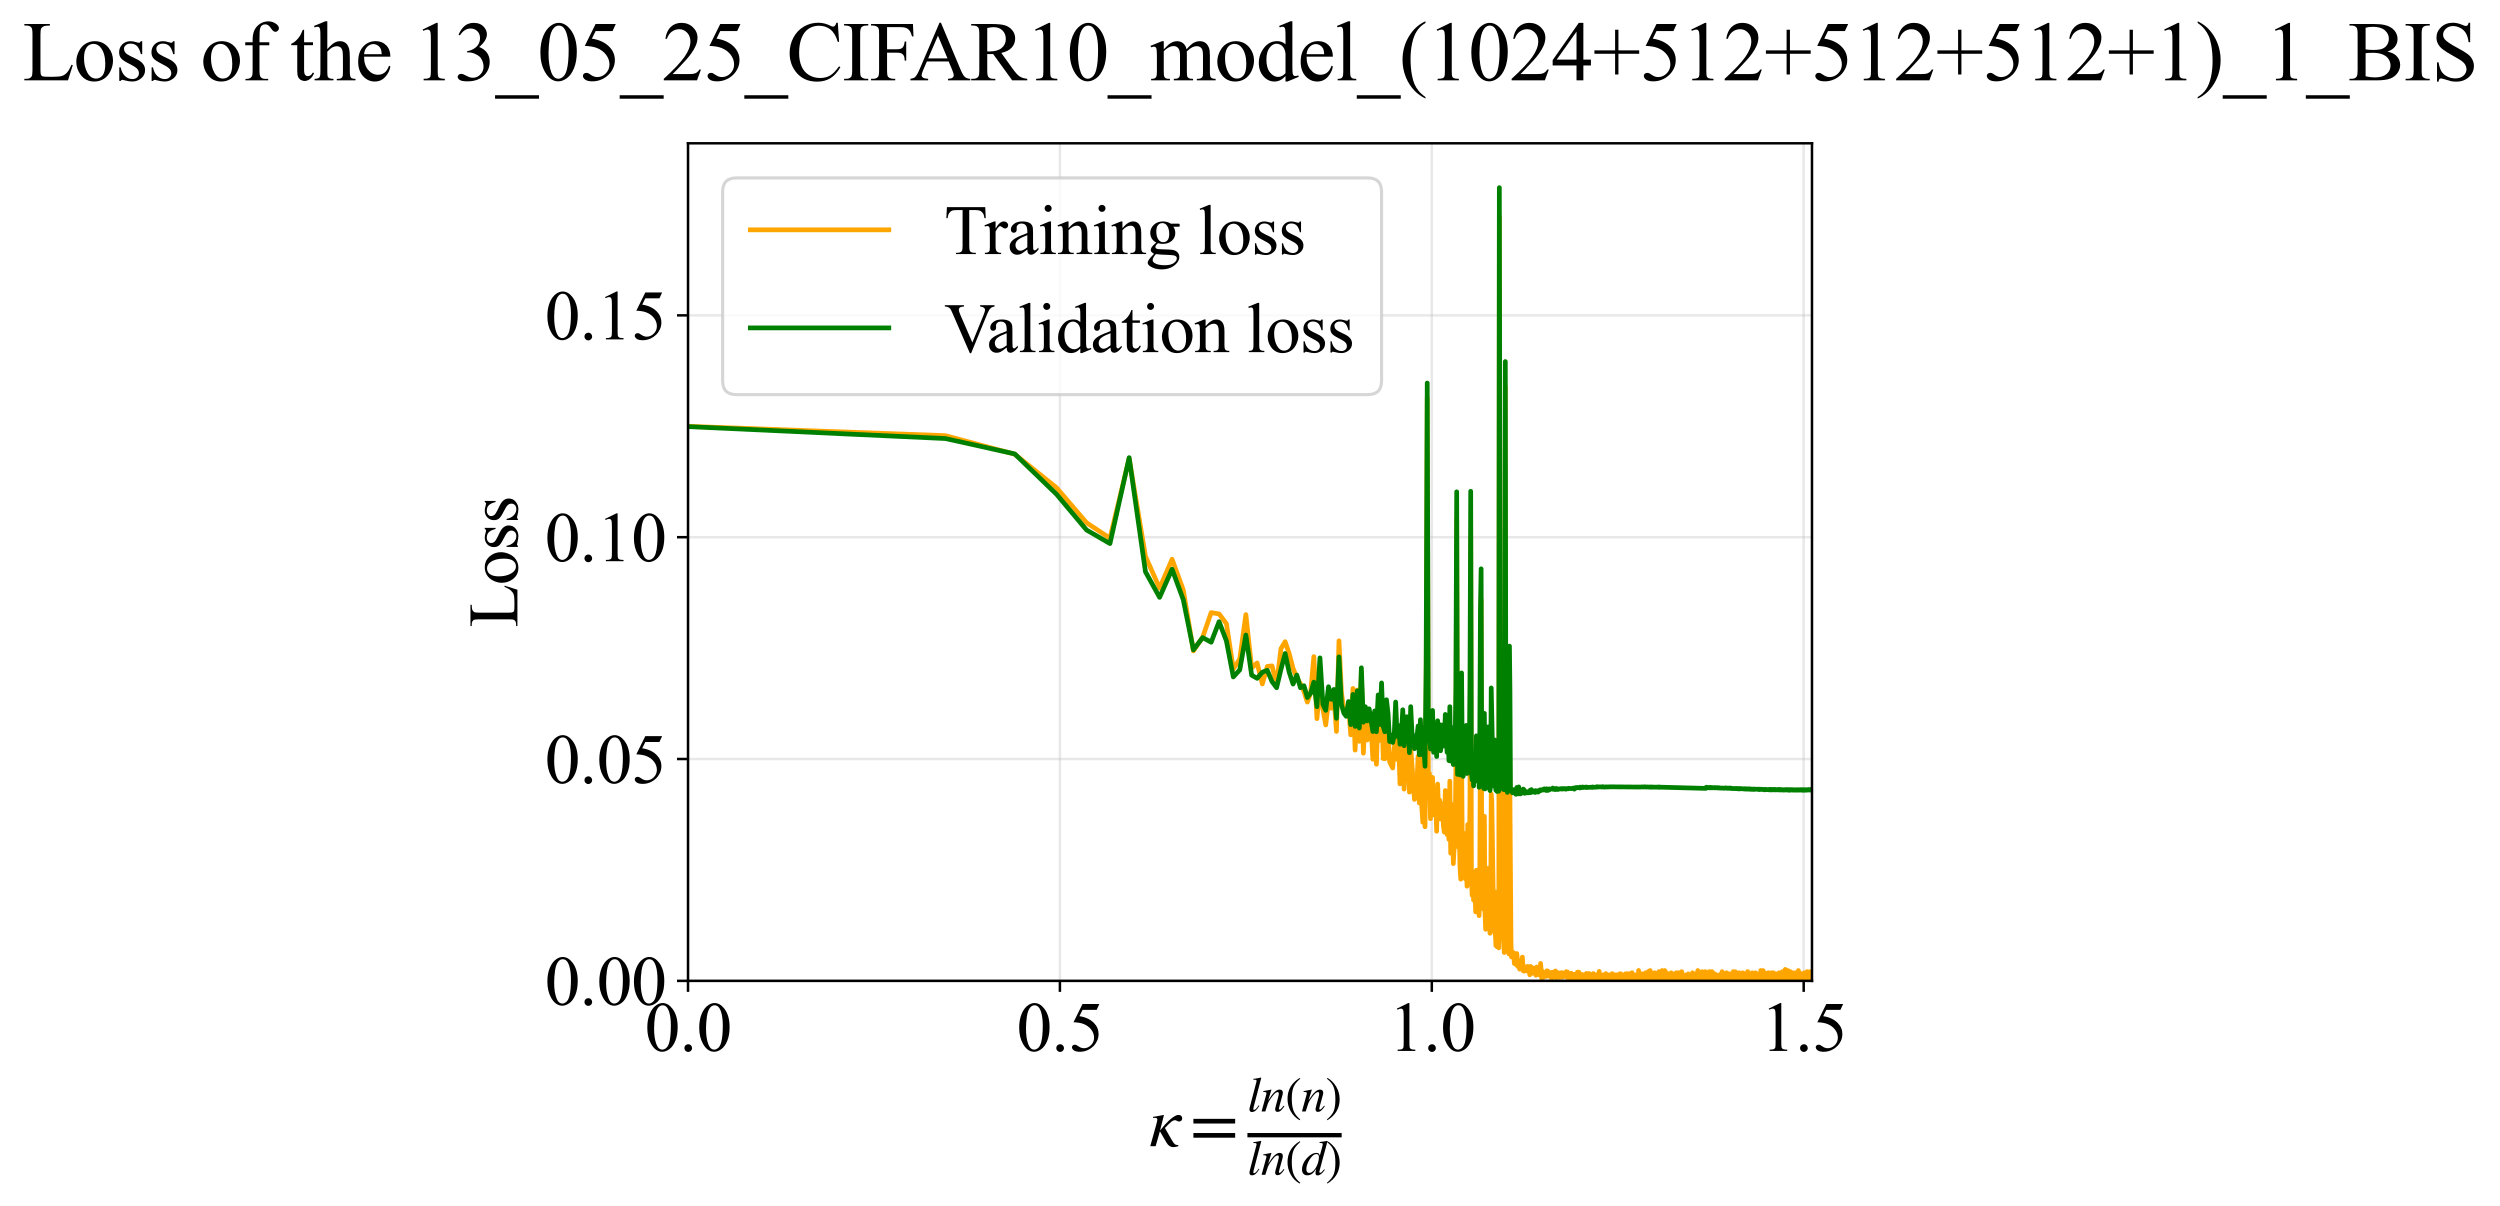 <?xml version="1.0" encoding="utf-8" standalone="no"?>
<!DOCTYPE svg PUBLIC "-//W3C//DTD SVG 1.1//EN"
  "http://www.w3.org/Graphics/SVG/1.1/DTD/svg11.dtd">
<svg xmlns:xlink="http://www.w3.org/1999/xlink" width="794.326pt" height="383.266pt" viewBox="0 0 794.326 383.266" xmlns="http://www.w3.org/2000/svg" version="1.1">
 <defs>
  <style type="text/css">*{stroke-linejoin: round; stroke-linecap: butt}</style>
 </defs>
 <g id="figure_1">
  <g id="patch_1">
   <path d="M 0 383.266 
L 794.326 383.266 
L 794.326 0 
L 0 0 
z
" style="fill: #ffffff"/>
  </g>
  <g id="axes_1">
   <g id="patch_2">
    <path d="M 218.603 311.644 
L 575.723 311.644 
L 575.723 45.532 
L 218.603 45.532 
z
" style="fill: #ffffff"/>
   </g>
   <g id="matplotlib.axis_1">
    <g id="xtick_1">
     <g id="line2d_1">
      <path d="M 218.603 311.644 
L 218.603 45.532 
" clip-path="url(#p530d82d7fe)" style="fill: none; stroke: #b0b0b0; stroke-opacity: 0.3; stroke-width: 0.8; stroke-linecap: square"/>
     </g>
     <g id="line2d_2">
      <defs>
       <path id="m9bb9160d4a" d="M 0 0 
L 0 3.5 
" style="stroke: #000000; stroke-width: 0.8"/>
      </defs>
      <g>
       <use xlink:href="#m9bb9160d4a" x="218.603" y="311.644" style="stroke: #000000; stroke-width: 0.8"/>
      </g>
     </g>
     <g id="text_1">
      <!-- 0.0 -->
      <g transform="translate(204.853 333.92) scale(0.22 -0.22)">
       <defs>
        <path id="TimesNewRomanPSMT-30" d="M 231 2094 
Q 231 2819 450 3342 
Q 669 3866 1031 4122 
Q 1313 4325 1613 4325 
Q 2100 4325 2488 3828 
Q 2972 3213 2972 2159 
Q 2972 1422 2759 906 
Q 2547 391 2217 158 
Q 1888 -75 1581 -75 
Q 975 -75 572 641 
Q 231 1244 231 2094 
z
M 844 2016 
Q 844 1141 1059 588 
Q 1238 122 1591 122 
Q 1759 122 1940 273 
Q 2122 425 2216 781 
Q 2359 1319 2359 2297 
Q 2359 3022 2209 3506 
Q 2097 3866 1919 4016 
Q 1791 4119 1609 4119 
Q 1397 4119 1231 3928 
Q 1006 3669 925 3112 
Q 844 2556 844 2016 
z
" transform="scale(0.016)"/>
        <path id="TimesNewRomanPSMT-2e" d="M 800 606 
Q 947 606 1047 504 
Q 1147 403 1147 259 
Q 1147 116 1045 14 
Q 944 -88 800 -88 
Q 656 -88 554 14 
Q 453 116 453 259 
Q 453 406 554 506 
Q 656 606 800 606 
z
" transform="scale(0.016)"/>
       </defs>
       <use xlink:href="#TimesNewRomanPSMT-30"/>
       <use xlink:href="#TimesNewRomanPSMT-2e" transform="translate(50 0)"/>
       <use xlink:href="#TimesNewRomanPSMT-30" transform="translate(75 0)"/>
      </g>
     </g>
    </g>
    <g id="xtick_2">
     <g id="line2d_3">
      <path d="M 336.765 311.644 
L 336.765 45.532 
" clip-path="url(#p530d82d7fe)" style="fill: none; stroke: #b0b0b0; stroke-opacity: 0.3; stroke-width: 0.8; stroke-linecap: square"/>
     </g>
     <g id="line2d_4">
      <g>
       <use xlink:href="#m9bb9160d4a" x="336.765" y="311.644" style="stroke: #000000; stroke-width: 0.8"/>
      </g>
     </g>
     <g id="text_2">
      <!-- 0.5 -->
      <g transform="translate(323.015 333.92) scale(0.22 -0.22)">
       <defs>
        <path id="TimesNewRomanPSMT-35" d="M 2778 4238 
L 2534 3706 
L 1259 3706 
L 981 3138 
Q 1809 3016 2294 2522 
Q 2709 2097 2709 1522 
Q 2709 1188 2573 903 
Q 2438 619 2231 419 
Q 2025 219 1772 97 
Q 1413 -75 1034 -75 
Q 653 -75 479 54 
Q 306 184 306 341 
Q 306 428 378 495 
Q 450 563 559 563 
Q 641 563 702 538 
Q 763 513 909 409 
Q 1144 247 1384 247 
Q 1750 247 2026 523 
Q 2303 800 2303 1197 
Q 2303 1581 2056 1914 
Q 1809 2247 1375 2428 
Q 1034 2569 447 2591 
L 1259 4238 
L 2778 4238 
z
" transform="scale(0.016)"/>
       </defs>
       <use xlink:href="#TimesNewRomanPSMT-30"/>
       <use xlink:href="#TimesNewRomanPSMT-2e" transform="translate(50 0)"/>
       <use xlink:href="#TimesNewRomanPSMT-35" transform="translate(75 0)"/>
      </g>
     </g>
    </g>
    <g id="xtick_3">
     <g id="line2d_5">
      <path d="M 454.927 311.644 
L 454.927 45.532 
" clip-path="url(#p530d82d7fe)" style="fill: none; stroke: #b0b0b0; stroke-opacity: 0.3; stroke-width: 0.8; stroke-linecap: square"/>
     </g>
     <g id="line2d_6">
      <g>
       <use xlink:href="#m9bb9160d4a" x="454.927" y="311.644" style="stroke: #000000; stroke-width: 0.8"/>
      </g>
     </g>
     <g id="text_3">
      <!-- 1.0 -->
      <g transform="translate(441.177 333.92) scale(0.22 -0.22)">
       <defs>
        <path id="TimesNewRomanPSMT-31" d="M 750 3822 
L 1781 4325 
L 1884 4325 
L 1884 747 
Q 1884 391 1914 303 
Q 1944 216 2037 169 
Q 2131 122 2419 116 
L 2419 0 
L 825 0 
L 825 116 
Q 1125 122 1212 167 
Q 1300 213 1334 289 
Q 1369 366 1369 747 
L 1369 3034 
Q 1369 3497 1338 3628 
Q 1316 3728 1258 3775 
Q 1200 3822 1119 3822 
Q 1003 3822 797 3725 
L 750 3822 
z
" transform="scale(0.016)"/>
       </defs>
       <use xlink:href="#TimesNewRomanPSMT-31"/>
       <use xlink:href="#TimesNewRomanPSMT-2e" transform="translate(50 0)"/>
       <use xlink:href="#TimesNewRomanPSMT-30" transform="translate(75 0)"/>
      </g>
     </g>
    </g>
    <g id="xtick_4">
     <g id="line2d_7">
      <path d="M 573.089 311.644 
L 573.089 45.532 
" clip-path="url(#p530d82d7fe)" style="fill: none; stroke: #b0b0b0; stroke-opacity: 0.3; stroke-width: 0.8; stroke-linecap: square"/>
     </g>
     <g id="line2d_8">
      <g>
       <use xlink:href="#m9bb9160d4a" x="573.089" y="311.644" style="stroke: #000000; stroke-width: 0.8"/>
      </g>
     </g>
     <g id="text_4">
      <!-- 1.5 -->
      <g transform="translate(559.339 333.92) scale(0.22 -0.22)">
       <use xlink:href="#TimesNewRomanPSMT-31"/>
       <use xlink:href="#TimesNewRomanPSMT-2e" transform="translate(50 0)"/>
       <use xlink:href="#TimesNewRomanPSMT-35" transform="translate(75 0)"/>
      </g>
     </g>
    </g>
    <g id="text_5">
     <!-- $\kappa  = \frac{ln(n)}{ln(d)}$ -->
     <g transform="translate(365.153 364.186) scale(0.22 -0.22)">
      <defs>
       <path id="STIXGeneral-Italic-3ba" d="M 979 1440 
L 998 1446 
Q 1850 2541 2464 2790 
Q 2547 2822 2630 2822 
Q 2797 2822 2886 2736 
Q 2976 2650 2976 2522 
Q 2976 2387 2893 2307 
Q 2810 2227 2682 2227 
Q 2605 2227 2502 2288 
Q 2400 2349 2336 2349 
Q 2170 2349 1990 2205 
Q 1811 2061 1414 1645 
L 2042 544 
Q 2202 262 2310 182 
Q 2419 102 2624 102 
L 2624 0 
Q 2374 -83 2182 -83 
Q 1786 -83 1555 326 
L 960 1350 
L 576 0 
L 90 0 
L 640 1978 
Q 730 2317 730 2406 
Q 730 2560 518 2560 
L 339 2560 
L 339 2650 
Q 678 2694 1306 2822 
L 1325 2803 
L 979 1440 
z
" transform="scale(0.016)"/>
       <path id="STIXGeneral-Regular-3d" d="M 4077 2048 
L 307 2048 
L 307 2470 
L 4077 2470 
L 4077 2048 
z
M 4077 768 
L 307 768 
L 307 1190 
L 4077 1190 
L 4077 768 
z
" transform="scale(0.016)"/>
       <path id="STIXGeneral-Italic-6c" d="M 1786 4339 
L 806 595 
Q 755 410 755 320 
Q 755 205 864 205 
Q 1037 205 1293 570 
L 1453 794 
L 1542 730 
Q 1254 275 1046 102 
Q 838 -70 576 -70 
Q 262 -70 262 288 
Q 262 397 288 480 
L 1165 3834 
Q 1184 3898 1184 3955 
Q 1184 4096 870 4096 
L 755 4096 
L 755 4198 
Q 1203 4250 1747 4371 
L 1786 4339 
z
" transform="scale(0.016)"/>
       <path id="STIXGeneral-Italic-6e" d="M 2944 749 
L 3034 666 
Q 2707 218 2534 80 
Q 2362 -58 2138 -58 
Q 2010 -58 1923 28 
Q 1837 115 1837 288 
Q 1837 390 1939 768 
L 2221 1805 
Q 2310 2150 2310 2310 
Q 2310 2496 2157 2496 
Q 1971 2496 1750 2275 
Q 1530 2054 1210 1587 
Q 998 1274 899 1024 
Q 800 774 570 0 
L 90 0 
L 704 2240 
Q 717 2304 717 2349 
Q 717 2445 630 2480 
Q 544 2515 301 2522 
L 301 2624 
Q 550 2675 857 2729 
Q 1165 2784 1338 2822 
L 1363 2810 
L 934 1414 
Q 1408 2170 1753 2496 
Q 2099 2822 2413 2822 
Q 2611 2822 2720 2716 
Q 2829 2611 2829 2432 
Q 2829 2272 2765 2048 
L 2406 749 
Q 2317 429 2317 358 
Q 2317 243 2419 243 
Q 2541 243 2810 582 
Q 2854 634 2944 749 
z
" transform="scale(0.016)"/>
       <path id="STIXGeneral-Regular-28" d="M 1946 -1030 
L 1869 -1133 
Q 1126 -710 716 32 
Q 307 774 307 1613 
Q 307 3386 1888 4326 
L 1946 4224 
Q 1293 3667 1075 3126 
Q 858 2586 858 1632 
Q 858 685 1082 96 
Q 1306 -493 1946 -1030 
z
" transform="scale(0.016)"/>
       <path id="STIXGeneral-Regular-29" d="M 186 4224 
L 262 4326 
Q 992 3891 1408 3148 
Q 1824 2406 1824 1581 
Q 1824 -166 243 -1133 
L 186 -1030 
Q 845 -486 1059 54 
Q 1274 595 1274 1562 
Q 1274 2534 1059 3120 
Q 845 3706 186 4224 
z
" transform="scale(0.016)"/>
       <path id="STIXGeneral-Italic-64" d="M 3334 4371 
L 3373 4333 
L 3123 3360 
L 2739 1958 
Q 2323 429 2323 384 
Q 2323 256 2438 256 
Q 2522 256 2614 336 
Q 2707 416 2963 710 
L 3040 646 
Q 2547 -83 2099 -83 
Q 1978 -83 1907 -6 
Q 1837 70 1837 205 
Q 1837 397 1920 774 
Q 1645 307 1379 118 
Q 1114 -70 781 -70 
Q 461 -70 278 125 
Q 96 320 96 678 
Q 96 1440 713 2131 
Q 1331 2822 1965 2822 
Q 2163 2822 2256 2732 
Q 2349 2643 2381 2451 
L 2387 2451 
L 2675 3494 
Q 2765 3808 2765 3949 
Q 2765 4051 2694 4076 
Q 2624 4102 2355 4115 
L 2355 4224 
Q 2848 4269 3334 4371 
z
M 2278 2310 
Q 2278 2477 2185 2576 
Q 2093 2675 1978 2675 
Q 1677 2675 1395 2381 
Q 1075 2042 864 1571 
Q 653 1101 653 704 
Q 653 486 752 361 
Q 851 237 1024 237 
Q 1312 237 1606 550 
Q 1901 864 2089 1350 
Q 2278 1837 2278 2310 
z
" transform="scale(0.016)"/>
      </defs>
      <use xlink:href="#STIXGeneral-Italic-3ba" transform="translate(0 0.003)"/>
      <use xlink:href="#STIXGeneral-Regular-3d" transform="translate(58.84 0.003)"/>
      <use xlink:href="#STIXGeneral-Italic-6c" transform="translate(141.78 50.192) scale(0.7)"/>
      <use xlink:href="#STIXGeneral-Italic-6e" transform="translate(161.24 50.192) scale(0.7)"/>
      <use xlink:href="#STIXGeneral-Regular-28" transform="translate(196.24 50.192) scale(0.7)"/>
      <use xlink:href="#STIXGeneral-Italic-6e" transform="translate(219.55 50.192) scale(0.7)"/>
      <use xlink:href="#STIXGeneral-Regular-29" transform="translate(254.55 50.192) scale(0.7)"/>
      <use xlink:href="#STIXGeneral-Italic-6c" transform="translate(141.78 -41.258) scale(0.7)"/>
      <use xlink:href="#STIXGeneral-Italic-6e" transform="translate(161.24 -41.258) scale(0.7)"/>
      <use xlink:href="#STIXGeneral-Regular-28" transform="translate(196.24 -41.258) scale(0.7)"/>
      <use xlink:href="#STIXGeneral-Italic-64" transform="translate(219.55 -41.258) scale(0.7)"/>
      <use xlink:href="#STIXGeneral-Regular-29" transform="translate(254.55 -41.258) scale(0.7)"/>
      <path d="M 141.78 12.8 
L 141.78 19.05 
L 277.86 19.05 
L 277.86 12.8 
L 141.78 12.8 
z
"/>
     </g>
    </g>
   </g>
   <g id="matplotlib.axis_2">
    <g id="ytick_1">
     <g id="line2d_9">
      <path d="M 218.603 311.644 
L 575.723 311.644 
" clip-path="url(#p530d82d7fe)" style="fill: none; stroke: #b0b0b0; stroke-opacity: 0.3; stroke-width: 0.8; stroke-linecap: square"/>
     </g>
     <g id="line2d_10">
      <defs>
       <path id="m306339c398" d="M 0 0 
L -3.5 0 
" style="stroke: #000000; stroke-width: 0.8"/>
      </defs>
      <g>
       <use xlink:href="#m306339c398" x="218.603" y="311.644" style="stroke: #000000; stroke-width: 0.8"/>
      </g>
     </g>
     <g id="text_6">
      <!-- 0.00 -->
      <g transform="translate(173.103 319.282) scale(0.22 -0.22)">
       <use xlink:href="#TimesNewRomanPSMT-30"/>
       <use xlink:href="#TimesNewRomanPSMT-2e" transform="translate(50 0)"/>
       <use xlink:href="#TimesNewRomanPSMT-30" transform="translate(75 0)"/>
       <use xlink:href="#TimesNewRomanPSMT-30" transform="translate(125 0)"/>
      </g>
     </g>
    </g>
    <g id="ytick_2">
     <g id="line2d_11">
      <path d="M 218.603 241.163 
L 575.723 241.163 
" clip-path="url(#p530d82d7fe)" style="fill: none; stroke: #b0b0b0; stroke-opacity: 0.3; stroke-width: 0.8; stroke-linecap: square"/>
     </g>
     <g id="line2d_12">
      <g>
       <use xlink:href="#m306339c398" x="218.603" y="241.163" style="stroke: #000000; stroke-width: 0.8"/>
      </g>
     </g>
     <g id="text_7">
      <!-- 0.05 -->
      <g transform="translate(173.103 248.801) scale(0.22 -0.22)">
       <use xlink:href="#TimesNewRomanPSMT-30"/>
       <use xlink:href="#TimesNewRomanPSMT-2e" transform="translate(50 0)"/>
       <use xlink:href="#TimesNewRomanPSMT-30" transform="translate(75 0)"/>
       <use xlink:href="#TimesNewRomanPSMT-35" transform="translate(125 0)"/>
      </g>
     </g>
    </g>
    <g id="ytick_3">
     <g id="line2d_13">
      <path d="M 218.603 170.682 
L 575.723 170.682 
" clip-path="url(#p530d82d7fe)" style="fill: none; stroke: #b0b0b0; stroke-opacity: 0.3; stroke-width: 0.8; stroke-linecap: square"/>
     </g>
     <g id="line2d_14">
      <g>
       <use xlink:href="#m306339c398" x="218.603" y="170.682" style="stroke: #000000; stroke-width: 0.8"/>
      </g>
     </g>
     <g id="text_8">
      <!-- 0.10 -->
      <g transform="translate(173.103 178.32) scale(0.22 -0.22)">
       <use xlink:href="#TimesNewRomanPSMT-30"/>
       <use xlink:href="#TimesNewRomanPSMT-2e" transform="translate(50 0)"/>
       <use xlink:href="#TimesNewRomanPSMT-31" transform="translate(75 0)"/>
       <use xlink:href="#TimesNewRomanPSMT-30" transform="translate(125 0)"/>
      </g>
     </g>
    </g>
    <g id="ytick_4">
     <g id="line2d_15">
      <path d="M 218.603 100.201 
L 575.723 100.201 
" clip-path="url(#p530d82d7fe)" style="fill: none; stroke: #b0b0b0; stroke-opacity: 0.3; stroke-width: 0.8; stroke-linecap: square"/>
     </g>
     <g id="line2d_16">
      <g>
       <use xlink:href="#m306339c398" x="218.603" y="100.201" style="stroke: #000000; stroke-width: 0.8"/>
      </g>
     </g>
     <g id="text_9">
      <!-- 0.15 -->
      <g transform="translate(173.103 107.839) scale(0.22 -0.22)">
       <use xlink:href="#TimesNewRomanPSMT-30"/>
       <use xlink:href="#TimesNewRomanPSMT-2e" transform="translate(50 0)"/>
       <use xlink:href="#TimesNewRomanPSMT-31" transform="translate(75 0)"/>
       <use xlink:href="#TimesNewRomanPSMT-35" transform="translate(125 0)"/>
      </g>
     </g>
    </g>
    <g id="text_10">
     <!-- Loss -->
     <g transform="translate(164.397 199.369) rotate(-90) scale(0.22 -0.22)">
      <defs>
       <path id="TimesNewRomanPSMT-4c" d="M 3669 1172 
L 3772 1150 
L 3409 0 
L 128 0 
L 128 116 
L 288 116 
Q 556 116 672 291 
Q 738 391 738 753 
L 738 3488 
Q 738 3884 650 3984 
Q 528 4122 288 4122 
L 128 4122 
L 128 4238 
L 2047 4238 
L 2047 4122 
Q 1709 4125 1573 4059 
Q 1438 3994 1388 3894 
Q 1338 3794 1338 3416 
L 1338 753 
Q 1338 494 1388 397 
Q 1425 331 1503 300 
Q 1581 269 1991 269 
L 2300 269 
Q 2788 269 2984 341 
Q 3181 413 3343 595 
Q 3506 778 3669 1172 
z
" transform="scale(0.016)"/>
       <path id="TimesNewRomanPSMT-6f" d="M 1600 2947 
Q 2250 2947 2644 2453 
Q 2978 2031 2978 1484 
Q 2978 1100 2793 706 
Q 2609 313 2286 112 
Q 1963 -88 1566 -88 
Q 919 -88 538 428 
Q 216 863 216 1403 
Q 216 1797 411 2186 
Q 606 2575 925 2761 
Q 1244 2947 1600 2947 
z
M 1503 2744 
Q 1338 2744 1170 2645 
Q 1003 2547 900 2300 
Q 797 2053 797 1666 
Q 797 1041 1045 587 
Q 1294 134 1700 134 
Q 2003 134 2200 384 
Q 2397 634 2397 1244 
Q 2397 2006 2069 2444 
Q 1847 2744 1503 2744 
z
" transform="scale(0.016)"/>
       <path id="TimesNewRomanPSMT-73" d="M 2050 2947 
L 2050 1972 
L 1947 1972 
Q 1828 2431 1642 2597 
Q 1456 2763 1169 2763 
Q 950 2763 815 2647 
Q 681 2531 681 2391 
Q 681 2216 781 2091 
Q 878 1963 1175 1819 
L 1631 1597 
Q 2266 1288 2266 781 
Q 2266 391 1970 151 
Q 1675 -88 1309 -88 
Q 1047 -88 709 6 
Q 606 38 541 38 
Q 469 38 428 -44 
L 325 -44 
L 325 978 
L 428 978 
Q 516 541 762 319 
Q 1009 97 1316 97 
Q 1531 97 1667 223 
Q 1803 350 1803 528 
Q 1803 744 1651 891 
Q 1500 1038 1047 1263 
Q 594 1488 453 1669 
Q 313 1847 313 2119 
Q 313 2472 555 2709 
Q 797 2947 1181 2947 
Q 1350 2947 1591 2875 
Q 1750 2828 1803 2828 
Q 1853 2828 1881 2850 
Q 1909 2872 1947 2947 
L 2050 2947 
z
" transform="scale(0.016)"/>
      </defs>
      <use xlink:href="#TimesNewRomanPSMT-4c"/>
      <use xlink:href="#TimesNewRomanPSMT-6f" transform="translate(61.084 0)"/>
      <use xlink:href="#TimesNewRomanPSMT-73" transform="translate(111.084 0)"/>
      <use xlink:href="#TimesNewRomanPSMT-73" transform="translate(150 0)"/>
     </g>
    </g>
   </g>
   <g id="line2d_17">
    <path d="M 218.603 135.459 
L 300.366 138.421 
L 322.412 144.319 
L 335.691 154.96 
L 345.223 166.092 
L 352.665 171.013 
L 358.769 145.668 
L 363.945 176.755 
L 368.437 186.887 
L 372.406 177.688 
L 375.961 187.459 
L 379.18 206.816 
L 382.121 202.458 
L 384.828 194.638 
L 387.336 195.069 
L 389.672 198.165 
L 391.859 212.56 
L 393.913 209.378 
L 395.851 195.277 
L 397.684 212.243 
L 399.424 210.649 
L 401.08 217.314 
L 402.658 211.75 
L 404.167 211.566 
L 405.612 217.375 
L 406.998 206.095 
L 408.33 203.89 
L 409.612 207.663 
L 410.848 212.397 
L 412.04 215.316 
L 413.192 217.268 
L 414.306 219.671 
L 415.385 223.073 
L 416.431 220.082 
L 417.446 208.632 
L 418.431 228.332 
L 419.389 218.157 
L 420.321 225.28 
L 421.228 230.336 
L 422.111 222.365 
L 422.972 225.02 
L 423.812 220.606 
L 424.631 232.4 
L 425.432 203.605 
L 426.214 220.05 
L 426.978 225.626 
L 427.726 225.979 
L 428.458 224.276 
L 429.174 233.483 
L 429.875 218.754 
L 430.563 238.325 
L 431.237 219.252 
L 431.897 235.541 
L 432.546 213.545 
L 433.182 239.304 
L 433.806 225.982 
L 434.419 235.101 
L 435.022 226.399 
L 435.614 230.249 
L 436.195 241.233 
L 436.768 232.29 
L 437.33 242.82 
L 437.884 224.346 
L 438.428 235.266 
L 438.964 220.976 
L 439.492 240.997 
L 440.012 241.079 
L 440.524 231.205 
L 441.028 231.998 
L 441.525 242.082 
L 442.498 244.018 
L 442.974 238.053 
L 443.444 233.74 
L 443.907 241.259 
L 444.364 234.744 
L 444.815 249.065 
L 445.26 242.411 
L 445.7 232.457 
L 446.133 250.733 
L 446.562 238.711 
L 446.985 234.849 
L 447.403 236.741 
L 447.815 251.677 
L 448.223 237.426 
L 449.418 253.995 
L 449.807 249.841 
L 450.192 248.963 
L 450.573 240.332 
L 450.949 255.122 
L 451.321 237.804 
L 451.689 255.316 
L 452.054 261.242 
L 452.414 250.105 
L 452.771 262.679 
L 453.124 220.649 
L 453.473 126.335 
L 453.819 248.535 
L 454.161 245.743 
L 454.5 260.127 
L 455.168 247.023 
L 455.497 258.863 
L 455.823 258.434 
L 456.146 253.986 
L 456.466 264.119 
L 456.783 249.128 
L 457.096 257.508 
L 457.408 254.202 
L 457.716 260.238 
L 458.021 255.376 
L 458.324 255.36 
L 458.624 262.614 
L 458.922 264.401 
L 459.217 251.182 
L 459.799 265.189 
L 460.087 262.95 
L 460.372 266.728 
L 460.654 248.2 
L 460.935 271.095 
L 461.213 255.514 
L 461.489 260.089 
L 461.762 274.409 
L 462.034 268.961 
L 462.303 269.243 
L 462.57 244.618 
L 462.835 165.044 
L 463.098 268.782 
L 463.359 268.926 
L 463.619 262.723 
L 463.876 275.129 
L 464.131 279.34 
L 464.384 239.814 
L 464.636 272.571 
L 464.885 278.08 
L 465.133 278.356 
L 465.379 264.827 
L 465.623 279.304 
L 465.866 265.456 
L 466.106 281.578 
L 466.346 261.975 
L 466.583 280.309 
L 466.819 279.339 
L 467.053 254.005 
L 467.286 170.472 
L 467.516 278.883 
L 467.746 284.447 
L 467.974 279.659 
L 468.2 285.991 
L 468.425 277.141 
L 468.871 289.741 
L 469.091 276.493 
L 469.31 287.674 
L 469.528 284.143 
L 469.744 276.879 
L 469.959 290.925 
L 470.173 276.075 
L 470.596 190.579 
L 470.806 280.479 
L 471.014 284.591 
L 471.221 281.487 
L 471.427 288.916 
L 471.632 259.34 
L 471.835 290.089 
L 472.037 295.266 
L 472.239 281.645 
L 472.637 294.034 
L 472.835 275.907 
L 473.031 291.296 
L 473.42 296.536 
L 473.613 296.028 
L 473.805 252.287 
L 473.996 254.67 
L 474.563 292.156 
L 474.749 295.993 
L 474.935 283.364 
L 475.12 296.765 
L 475.304 300.474 
L 475.486 299.429 
L 475.668 300.801 
L 475.849 298.665 
L 476.029 299.151 
L 476.207 301.163 
L 476.385 68.778 
L 476.739 289.535 
L 477.088 296.29 
L 477.261 281.711 
L 477.434 298.261 
L 477.606 297.803 
L 477.776 299.166 
L 477.946 302.651 
L 478.116 295.997 
L 478.284 122.897 
L 478.451 273.218 
L 478.618 295.522 
L 478.949 301.329 
L 479.113 300.039 
L 479.439 303.099 
L 479.601 232.415 
L 480.082 299.236 
L 480.241 304.041 
L 480.399 303.429 
L 480.557 303.382 
L 480.713 303.815 
L 480.869 302.645 
L 481.179 306.172 
L 481.486 305.561 
L 481.639 305.352 
L 481.79 306.523 
L 481.941 302.975 
L 482.242 307.039 
L 482.539 305.147 
L 482.687 305.592 
L 482.834 307.92 
L 482.981 306.158 
L 483.127 307.381 
L 483.272 306.282 
L 483.417 307.91 
L 483.561 306.877 
L 483.705 304.117 
L 483.99 308.484 
L 484.131 307.768 
L 484.273 308.568 
L 484.553 307.518 
L 484.692 307.802 
L 484.831 307.22 
L 484.97 308.407 
L 485.107 308.002 
L 485.244 308.539 
L 485.381 307.048 
L 485.517 308.161 
L 485.653 307.776 
L 485.788 308.402 
L 485.922 307.467 
L 486.056 309.718 
L 486.322 307.065 
L 486.455 309.189 
L 486.586 307.33 
L 486.849 308.575 
L 486.979 309.208 
L 487.238 307.881 
L 487.367 307.615 
L 487.495 309.281 
L 487.623 309.169 
L 487.751 308.232 
L 487.877 308.489 
L 488.004 309.877 
L 488.13 309.596 
L 488.255 307.255 
L 488.381 309.627 
L 488.505 309.338 
L 488.629 307.605 
L 488.753 308.238 
L 488.876 307.619 
L 489.121 309.745 
L 489.243 308.439 
L 489.365 308.802 
L 489.486 306.121 
L 489.727 309.312 
L 489.847 310.873 
L 489.966 308.519 
L 490.322 309.154 
L 490.439 310.52 
L 490.557 309.078 
L 490.79 309.935 
L 490.906 309.003 
L 491.022 309.476 
L 491.137 309.066 
L 491.367 310.206 
L 491.481 308.459 
L 491.595 309.459 
L 491.708 308.494 
L 491.821 308.886 
L 491.934 309.69 
L 492.046 308.858 
L 492.158 309.933 
L 492.27 309.192 
L 492.381 310.01 
L 492.602 309.463 
L 492.712 310.588 
L 492.822 309.359 
L 492.932 309.629 
L 493.041 308.94 
L 493.258 310.735 
L 493.474 308.896 
L 493.581 310.429 
L 493.795 309.774 
L 494.007 310.041 
L 494.218 308.504 
L 494.323 310.411 
L 494.428 309.844 
L 494.532 310.671 
L 494.636 310.08 
L 494.74 310.468 
L 494.843 309.41 
L 494.947 310.019 
L 495.049 309.052 
L 495.254 310.179 
L 495.356 310.207 
L 495.458 309.746 
L 495.559 310.561 
L 495.66 309.536 
L 495.76 310.449 
L 495.961 309.088 
L 496.061 309.475 
L 496.16 309.021 
L 496.26 309.799 
L 496.358 309.422 
L 496.457 310.502 
L 496.556 309.148 
L 496.654 309.933 
L 496.751 309.167 
L 496.849 309.397 
L 496.946 310.201 
L 497.043 309.492 
L 497.14 310.178 
L 497.236 310.128 
L 497.332 310.191 
L 497.428 309.087 
L 497.524 309.493 
L 497.619 308.738 
L 497.904 310.604 
L 497.998 308.79 
L 498.092 310.565 
L 498.186 309.9 
L 498.279 310.214 
L 498.373 309.856 
L 498.466 310.975 
L 498.651 310.254 
L 498.835 310.933 
L 499.018 310.249 
L 499.201 309.221 
L 499.382 310.997 
L 499.472 310.962 
L 499.562 310.672 
L 499.652 309.558 
L 499.742 309.948 
L 499.831 309.914 
L 499.92 309.601 
L 500.009 309.943 
L 500.098 309.582 
L 500.274 310.611 
L 500.362 309.558 
L 500.45 309.582 
L 500.537 310.652 
L 500.712 309.569 
L 500.799 309.949 
L 500.885 311.028 
L 500.972 310.272 
L 501.144 310.653 
L 501.23 308.851 
L 501.485 311.009 
L 501.57 310.667 
L 501.655 308.9 
L 501.74 310.981 
L 501.824 309.291 
L 501.908 311.006 
L 502.075 309.611 
L 502.159 309.936 
L 502.242 310.999 
L 502.325 310.991 
L 502.408 309.622 
L 502.491 310.348 
L 502.737 309.631 
L 502.982 310.334 
L 503.144 309.984 
L 503.306 310.011 
L 503.387 311.064 
L 503.467 309.978 
L 503.547 310.338 
L 503.627 310.366 
L 503.707 311.035 
L 503.786 310.001 
L 503.865 310.351 
L 503.945 310.356 
L 504.024 309.285 
L 504.102 310.709 
L 504.181 309.653 
L 504.26 310.01 
L 504.338 310.347 
L 504.416 309.641 
L 504.572 310.732 
L 504.881 309.314 
L 505.034 310.703 
L 505.111 310.39 
L 505.263 310.746 
L 505.339 310.002 
L 505.491 311.089 
L 505.642 309.655 
L 505.792 310.024 
L 505.867 309.684 
L 505.941 310.038 
L 506.016 311.082 
L 506.238 309.327 
L 506.386 310.749 
L 506.459 311.1 
L 506.606 310.715 
L 506.679 310.753 
L 506.752 310.39 
L 506.825 310.733 
L 506.97 310.029 
L 507.114 311.087 
L 507.258 309.696 
L 507.33 309.7 
L 507.401 311.121 
L 507.473 310.75 
L 507.544 310.05 
L 507.615 310.756 
L 507.757 309.695 
L 507.898 310.771 
L 507.968 310.039 
L 508.039 310.736 
L 508.109 308.649 
L 508.248 311.13 
L 508.318 310.062 
L 508.387 310.407 
L 508.457 310.428 
L 508.526 310.738 
L 508.664 310.058 
L 508.733 311.102 
L 508.801 309.71 
L 508.87 310.051 
L 508.938 310.766 
L 509.007 310.406 
L 509.075 310.058 
L 509.211 311.109 
L 509.278 311.09 
L 509.548 309.714 
L 509.615 310.764 
L 509.682 310.052 
L 509.748 310.411 
L 509.815 310.067 
L 509.882 311.108 
L 509.948 309.708 
L 510.014 310.404 
L 510.08 309.713 
L 510.146 310.421 
L 510.212 309.348 
L 510.344 311.129 
L 510.409 310.78 
L 510.54 310.067 
L 510.605 310.782 
L 510.67 309.73 
L 510.735 310.076 
L 510.799 310.064 
L 510.864 311.473 
L 510.928 310.784 
L 511.057 310.427 
L 511.121 311.496 
L 511.185 311.146 
L 511.313 310.074 
L 511.377 310.781 
L 511.504 309.724 
L 511.63 310.424 
L 511.693 310.093 
L 511.756 310.776 
L 511.819 310.427 
L 511.882 309.73 
L 512.069 310.783 
L 512.256 309.364 
L 512.441 310.788 
L 512.564 309.71 
L 512.687 310.8 
L 512.748 310.792 
L 512.809 310.095 
L 512.87 311.132 
L 512.931 310.436 
L 513.052 310.435 
L 513.173 309.731 
L 513.353 310.426 
L 513.413 309.745 
L 513.473 310.784 
L 513.533 310.071 
L 513.652 310.784 
L 513.711 309.731 
L 513.771 310.098 
L 513.83 310.07 
L 514.007 311.147 
L 514.183 310.084 
L 514.242 310.808 
L 514.3 310.093 
L 514.359 310.799 
L 514.417 310.783 
L 514.591 309.75 
L 514.649 310.084 
L 514.706 309.392 
L 514.764 310.789 
L 514.822 310.095 
L 514.879 309.74 
L 514.936 311.151 
L 514.994 309.403 
L 515.051 310.444 
L 515.108 311.147 
L 515.165 310.098 
L 515.222 310.436 
L 515.278 310.088 
L 515.335 310.446 
L 515.448 310.101 
L 515.561 311.161 
L 515.617 311.149 
L 515.673 309.75 
L 515.729 310.792 
L 515.785 310.111 
L 515.841 310.802 
L 515.952 310.096 
L 516.063 310.455 
L 516.229 310.105 
L 516.284 311.516 
L 516.339 310.459 
L 516.394 310.1 
L 516.449 311.504 
L 516.504 309.402 
L 516.559 310.441 
L 516.613 310.102 
L 516.776 310.814 
L 516.831 309.38 
L 516.885 311.504 
L 516.939 310.797 
L 516.993 310.443 
L 517.047 310.797 
L 517.101 311.15 
L 517.208 309.393 
L 517.368 311.16 
L 517.581 309.404 
L 517.687 310.459 
L 517.792 310.098 
L 517.898 310.811 
L 517.95 309.407 
L 518.003 309.758 
L 518.107 311.164 
L 518.159 310.811 
L 518.315 309.39 
L 518.471 311.167 
L 518.522 309.052 
L 518.574 310.471 
L 518.728 311.158 
L 518.983 309.752 
L 519.136 311.177 
L 519.186 309.765 
L 519.237 311.171 
L 519.438 309.764 
L 519.488 311.168 
L 519.538 311.159 
L 519.688 310.819 
L 519.738 311.512 
L 519.788 309.768 
L 519.887 310.11 
L 519.937 309.758 
L 520.035 310.817 
L 520.085 310.813 
L 520.134 311.527 
L 520.281 309.766 
L 520.379 310.47 
L 520.428 310.112 
L 520.574 311.174 
L 520.622 308.354 
L 520.671 310.462 
L 520.816 309.407 
L 520.96 310.816 
L 521.008 310.801 
L 521.199 310.114 
L 521.247 310.466 
L 521.294 309.409 
L 521.342 310.46 
L 521.389 310.456 
L 521.484 309.41 
L 521.579 310.8 
L 521.72 309.408 
L 521.767 310.825 
L 521.813 309.764 
L 521.86 309.412 
L 521.907 310.822 
L 521.954 309.418 
L 522.186 311.177 
L 522.232 310.824 
L 522.371 309.41 
L 522.555 311.176 
L 522.6 311.178 
L 522.737 309.764 
L 522.783 309.769 
L 522.828 311.539 
L 522.874 309.073 
L 522.919 310.824 
L 522.964 309.775 
L 523.01 310.477 
L 523.055 310.827 
L 523.1 310.472 
L 523.145 310.114 
L 523.19 310.124 
L 523.235 310.82 
L 523.28 310.815 
L 523.37 309.418 
L 523.459 311.177 
L 523.503 310.124 
L 523.548 310.479 
L 523.681 308.707 
L 523.726 311.178 
L 523.814 310.126 
L 523.858 309.062 
L 523.902 310.472 
L 524.034 309.773 
L 524.122 310.481 
L 524.165 310.474 
L 524.209 309.773 
L 524.253 311.173 
L 524.296 308.363 
L 524.34 310.817 
L 524.427 309.418 
L 524.47 310.119 
L 524.513 310.838 
L 524.557 310.825 
L 524.643 311.176 
L 524.686 309.054 
L 524.772 310.831 
L 524.815 310.478 
L 524.858 309.413 
L 524.9 310.131 
L 524.986 310.117 
L 525.029 311.176 
L 525.071 309.783 
L 525.156 310.478 
L 525.199 310.833 
L 525.325 309.772 
L 525.368 310.486 
L 525.452 310.114 
L 525.494 310.128 
L 525.536 310.479 
L 525.578 310.131 
L 525.62 309.769 
L 525.662 310.826 
L 525.704 309.071 
L 525.745 310.476 
L 525.787 311.187 
L 525.829 310.119 
L 525.87 309.767 
L 525.912 309.781 
L 525.953 310.828 
L 525.995 309.771 
L 526.036 310.481 
L 526.078 310.485 
L 526.119 310.126 
L 526.16 310.839 
L 526.201 309.775 
L 526.283 310.832 
L 526.325 310.819 
L 526.406 309.765 
L 526.447 309.777 
L 526.488 310.128 
L 526.529 309.417 
L 526.611 309.775 
L 526.692 310.827 
L 526.732 310.822 
L 526.854 309.767 
L 526.894 310.831 
L 526.934 310.116 
L 527.055 308.729 
L 527.095 311.524 
L 527.175 310.474 
L 527.215 309.423 
L 527.295 309.427 
L 527.454 310.482 
L 527.494 310.474 
L 527.573 310.478 
L 527.613 311.188 
L 527.692 310.822 
L 527.81 309.424 
L 527.927 310.834 
L 527.966 310.83 
L 528.083 308.371 
L 528.2 310.488 
L 528.239 310.483 
L 528.278 310.491 
L 528.394 309.781 
L 528.432 310.479 
L 528.471 309.074 
L 528.509 309.774 
L 528.586 311.192 
L 528.625 310.125 
L 528.663 309.777 
L 528.816 311.194 
L 528.892 310.479 
L 528.93 308.377 
L 528.968 310.126 
L 529.006 310.493 
L 529.044 309.423 
L 529.082 310.126 
L 529.195 310.837 
L 529.233 310.831 
L 529.345 309.775 
L 529.42 310.133 
L 529.533 309.068 
L 529.57 311.183 
L 529.644 309.778 
L 529.682 309.783 
L 529.756 310.831 
L 529.793 310.476 
L 529.83 310.487 
L 529.904 309.43 
L 530.015 311.196 
L 530.051 310.481 
L 530.125 311.191 
L 530.198 309.772 
L 530.271 310.473 
L 530.344 311.195 
L 530.417 310.126 
L 530.49 310.141 
L 530.526 310.14 
L 530.562 309.784 
L 530.599 310.488 
L 530.743 310.833 
L 530.815 311.188 
L 530.887 310.133 
L 530.959 310.14 
L 530.994 309.077 
L 531.03 310.493 
L 531.066 310.842 
L 531.173 309.43 
L 531.137 311.201 
L 531.208 309.434 
L 531.279 310.492 
L 531.315 309.78 
L 531.35 309.422 
L 531.386 310.137 
L 531.421 310.135 
L 531.456 309.431 
L 531.492 310.484 
L 531.527 310.491 
L 531.562 310.837 
L 531.597 310.487 
L 531.667 309.782 
L 531.702 310.133 
L 531.737 310.836 
L 531.772 309.785 
L 531.807 310.487 
L 531.842 309.78 
L 531.877 310.841 
L 531.912 310.486 
L 531.947 310.129 
L 531.982 310.137 
L 532.086 311.192 
L 532.12 310.835 
L 532.189 310.135 
L 532.224 311.535 
L 532.293 310.486 
L 532.362 310.845 
L 532.396 310.137 
L 532.499 311.186 
L 532.567 309.087 
L 532.601 310.486 
L 532.636 310.844 
L 532.67 310.837 
L 532.738 309.771 
L 532.772 309.793 
L 532.941 311.189 
L 533.042 309.075 
L 533.076 311.54 
L 533.143 309.783 
L 533.21 310.839 
L 533.244 310.482 
L 533.311 310.839 
L 533.377 309.068 
L 533.511 310.838 
L 533.577 310.841 
L 533.709 309.79 
L 533.742 310.492 
L 533.775 309.781 
L 533.808 310.132 
L 533.841 309.081 
L 533.907 310.139 
L 533.94 310.131 
L 533.973 309.08 
L 534.005 310.133 
L 534.038 310.846 
L 534.071 309.427 
L 534.104 310.143 
L 534.201 309.781 
L 534.266 310.838 
L 534.299 310.481 
L 534.331 308.725 
L 534.364 310.842 
L 534.396 310.483 
L 534.429 310.839 
L 534.461 310.494 
L 534.493 309.785 
L 534.525 310.484 
L 534.59 310.84 
L 534.622 310.49 
L 534.718 309.779 
L 534.75 311.543 
L 534.814 310.491 
L 534.846 309.779 
L 534.878 310.497 
L 534.91 310.138 
L 534.974 310.847 
L 535.038 310.835 
L 535.069 310.843 
L 535.164 310.487 
L 535.228 311.543 
L 535.291 310.846 
L 535.354 309.785 
L 535.448 309.792 
L 535.511 310.497 
L 535.542 310.136 
L 535.573 309.794 
L 535.605 311.199 
L 535.667 310.844 
L 535.792 309.786 
L 535.854 311.549 
L 535.916 310.489 
L 535.947 309.781 
L 536.009 310.128 
L 536.101 311.2 
L 536.132 310.487 
L 536.224 310.491 
L 536.255 310.838 
L 536.285 310.126 
L 536.316 309.787 
L 536.347 311.2 
L 536.377 309.433 
L 536.408 311.195 
L 536.438 309.793 
L 536.53 310.135 
L 536.56 310.133 
L 536.59 309.788 
L 536.621 310.481 
L 536.651 310.139 
L 536.681 310.13 
L 536.832 311.548 
L 536.953 310.492 
L 536.983 310.498 
L 537.073 310.845 
L 537.132 310.13 
L 537.162 310.494 
L 537.222 311.542 
L 537.281 310.83 
L 537.311 310.841 
L 537.341 310.481 
L 537.4 310.85 
L 537.43 310.492 
L 537.459 311.198 
L 537.489 310.486 
L 537.519 310.845 
L 537.607 310.138 
L 537.666 310.839 
L 537.695 310.832 
L 537.754 309.075 
L 537.813 309.78 
L 537.842 310.839 
L 537.93 310.139 
L 537.988 311.193 
L 538.017 309.422 
L 538.075 309.785 
L 538.104 311.549 
L 538.133 309.439 
L 538.191 310.49 
L 538.22 310.13 
L 538.249 310.486 
L 538.278 310.837 
L 538.307 310.133 
L 538.336 310.135 
L 538.394 311.194 
L 538.422 309.426 
L 538.509 310.491 
L 538.537 309.789 
L 538.566 310.832 
L 538.594 311.193 
L 538.623 309.784 
L 538.709 310.144 
L 538.794 311.194 
L 538.823 309.433 
L 538.88 310.847 
L 538.908 311.181 
L 539.021 309.438 
L 539.049 309.789 
L 539.162 310.493 
L 539.19 309.781 
L 539.275 309.785 
L 539.303 309.792 
L 539.331 310.843 
L 539.387 310.485 
L 539.443 308.375 
L 539.47 310.492 
L 539.526 311.19 
L 539.554 310.491 
L 539.637 309.784 
L 539.693 310.132 
L 539.804 311.544 
L 539.831 311.197 
L 539.996 309.793 
L 540.024 309.784 
L 540.188 311.201 
L 540.216 310.841 
L 540.297 309.788 
L 540.325 311.193 
L 540.406 310.141 
L 540.46 310.846 
L 540.542 310.492 
L 540.569 309.797 
L 540.596 311.194 
L 540.649 310.491 
L 540.676 310.833 
L 540.703 310.141 
L 540.757 310.502 
L 540.784 308.725 
L 540.811 311.55 
L 540.891 309.781 
L 540.918 309.434 
L 540.945 309.787 
L 540.971 310.839 
L 540.998 309.43 
L 541.051 309.789 
L 541.131 309.785 
L 541.184 310.848 
L 541.29 309.783 
L 541.343 310.847 
L 541.369 310.499 
L 541.396 309.435 
L 541.475 310.131 
L 541.501 309.784 
L 541.527 311.2 
L 541.606 310.489 
L 541.711 308.76 
L 541.659 310.512 
L 541.737 309.787 
L 541.763 310.487 
L 541.789 309.773 
L 541.815 308.731 
L 541.867 310.482 
L 541.945 310.475 
L 541.997 311.438 
L 542.023 310.425 
L 542.049 310.836 
L 542.152 309.737 
L 542.281 311.542 
L 542.306 309.417 
L 542.409 309.789 
L 542.511 310.836 
L 542.537 310.486 
L 542.613 309.421 
L 542.639 310.833 
L 542.715 309.425 
L 542.816 310.492 
L 542.841 309.773 
L 542.917 310.491 
L 542.993 310.14 
L 543.018 311.186 
L 543.068 308.718 
L 543.143 310.124 
L 543.218 309.781 
L 543.293 311.189 
L 543.393 310.121 
L 543.418 310.479 
L 543.467 310.481 
L 543.517 309.778 
L 543.566 311.191 
L 543.665 308.72 
L 543.715 310.841 
L 543.788 310.137 
L 543.837 310.134 
L 543.887 309.429 
L 543.96 310.834 
L 543.984 308.729 
L 544.058 310.497 
L 544.131 311.192 
L 544.228 309.43 
L 544.252 310.48 
L 544.276 311.197 
L 544.349 310.837 
L 544.397 311.184 
L 544.446 309.779 
L 544.494 309.433 
L 544.542 310.843 
L 544.566 310.135 
L 544.59 311.55 
L 544.638 310.486 
L 544.71 310.132 
L 544.758 311.194 
L 544.853 309.426 
L 544.877 309.775 
L 544.948 310.838 
L 544.996 310.136 
L 545.067 311.202 
L 545.161 309.785 
L 545.185 310.132 
L 545.232 309.777 
L 545.303 310.494 
L 545.326 310.49 
L 545.35 310.846 
L 545.397 310.49 
L 545.467 309.794 
L 545.444 311.19 
L 545.49 310.49 
L 545.514 310.495 
L 545.56 310.137 
L 545.584 310.493 
L 545.654 310.478 
L 545.7 311.192 
L 545.793 310.139 
L 545.816 310.485 
L 545.862 310.139 
L 545.932 310.843 
L 546.001 310.138 
L 546.047 310.49 
L 546.07 311.193 
L 546.093 310.483 
L 546.139 310.489 
L 546.23 309.781 
L 546.208 310.848 
L 546.253 309.784 
L 546.276 311.197 
L 546.367 310.845 
L 546.39 309.78 
L 546.459 311.556 
L 546.481 310.491 
L 546.572 310.145 
L 546.595 311.546 
L 546.73 309.793 
L 546.798 310.489 
L 546.843 310.136 
L 546.865 309.434 
L 546.888 310.14 
L 546.932 310.134 
L 547 310.139 
L 547.022 310.843 
L 547.044 309.439 
L 547.067 310.835 
L 547.156 308.732 
L 547.111 310.84 
L 547.178 309.787 
L 547.2 311.194 
L 547.267 310.144 
L 547.289 309.435 
L 547.334 311.199 
L 547.356 310.138 
L 547.378 310.489 
L 547.4 309.429 
L 547.422 309.083 
L 547.444 309.783 
L 547.488 309.425 
L 547.598 311.193 
L 547.642 309.435 
L 547.708 310.842 
L 547.796 309.437 
L 547.817 311.202 
L 547.926 311.197 
L 547.948 311.194 
L 548.1 309.432 
L 548.122 311.199 
L 548.208 310.137 
L 548.23 309.79 
L 548.251 310.493 
L 548.273 310.139 
L 548.316 311.189 
L 548.381 310.49 
L 548.402 310.498 
L 548.466 310.138 
L 548.488 311.545 
L 548.616 309.081 
L 548.701 310.84 
L 548.723 309.434 
L 548.85 310.845 
L 548.871 310.84 
L 548.892 310.841 
L 548.913 309.43 
L 548.998 310.843 
L 549.04 309.782 
L 549.082 310.493 
L 549.124 309.776 
L 549.208 311.542 
L 549.25 309.428 
L 549.313 310.845 
L 549.355 310.842 
L 549.459 309.433 
L 549.542 311.552 
L 549.584 310.482 
L 549.604 310.491 
L 549.666 311.539 
L 549.708 311.194 
L 549.79 310.139 
L 549.77 311.2 
L 549.811 310.489 
L 549.873 311.201 
L 549.852 309.787 
L 549.914 310.842 
L 549.996 309.431 
L 550.037 309.434 
L 550.078 311.195 
L 550.159 310.85 
L 550.221 311.205 
L 550.282 310.136 
L 550.322 310.133 
L 550.403 311.557 
L 550.504 310.142 
L 550.524 310.846 
L 550.625 309.432 
L 550.645 310.487 
L 550.665 311.55 
L 550.685 308.728 
L 550.746 310.486 
L 550.786 309.073 
L 550.806 310.846 
L 550.826 310.842 
L 550.846 311.2 
L 550.886 310.135 
L 550.906 310.49 
L 550.926 309.439 
L 550.945 311.195 
L 550.985 310.497 
L 551.005 311.204 
L 551.065 310.136 
L 551.105 310.845 
L 551.144 309.793 
L 551.204 311.544 
L 551.223 310.851 
L 551.263 311.2 
L 551.322 308.734 
L 551.44 311.19 
L 551.577 309.786 
L 551.597 311.55 
L 551.636 309.437 
L 551.694 310.847 
L 551.811 309.084 
L 551.831 309.793 
L 551.85 309.781 
L 551.927 309.435 
L 551.966 311.196 
L 552.063 310.138 
L 552.082 310.489 
L 552.101 310.492 
L 552.121 310.851 
L 552.159 310.14 
L 552.178 309.437 
L 552.217 311.201 
L 552.255 310.137 
L 552.274 310.144 
L 552.293 309.442 
L 552.312 310.845 
L 552.351 309.782 
L 552.37 311.549 
L 552.465 311.196 
L 552.56 309.783 
L 552.579 311.555 
L 552.617 309.081 
L 552.674 310.131 
L 552.731 309.782 
L 552.769 311.188 
L 552.882 309.784 
L 552.92 309.78 
L 553.032 311.193 
L 553.051 309.781 
L 553.145 310.141 
L 553.182 309.789 
L 553.256 310.84 
L 553.312 310.137 
L 553.294 311.198 
L 553.349 311.198 
L 553.442 310.136 
L 553.461 311.198 
L 553.479 311.192 
L 553.535 310.13 
L 553.608 310.483 
L 553.664 310.136 
L 553.719 311.204 
L 553.755 309.082 
L 553.847 310.135 
L 553.865 309.786 
L 553.884 310.486 
L 553.938 310.142 
L 554.048 311.198 
L 553.975 310.138 
L 554.084 311.193 
L 554.175 310.134 
L 554.193 311.552 
L 554.229 309.786 
L 554.283 310.849 
L 554.356 311.194 
L 554.392 309.434 
L 554.5 310.845 
L 554.571 311.186 
L 554.607 309.431 
L 554.661 311.2 
L 554.714 310.842 
L 554.786 311.206 
L 554.803 309.784 
L 554.892 311.191 
L 554.91 310.847 
L 554.999 311.203 
L 555.016 310.138 
L 555.069 309.789 
L 555.122 310.498 
L 555.193 309.787 
L 555.21 310.845 
L 555.228 310.142 
L 555.281 310.843 
L 555.263 308.726 
L 555.298 310.15 
L 555.316 308.726 
L 555.351 310.842 
L 555.403 310.14 
L 555.473 310.84 
L 555.508 310.484 
L 555.56 309.782 
L 555.578 310.841 
L 555.595 309.79 
L 555.664 309.43 
L 555.716 311.198 
L 555.768 309.434 
L 555.82 310.144 
L 555.889 310.141 
L 555.924 311.194 
L 556.01 310.139 
L 556.044 310.488 
L 556.13 311.195 
L 556.078 309.788 
L 556.164 310.848 
L 556.215 311.545 
L 556.283 309.434 
L 556.334 311.546 
L 556.368 309.432 
L 556.385 310.833 
L 556.453 309.775 
L 556.47 311.194 
L 556.504 310.494 
L 556.521 310.491 
L 556.572 311.194 
L 556.622 309.431 
L 556.723 309.085 
L 556.74 311.192 
L 556.841 309.785 
L 556.925 311.201 
L 556.958 310.844 
L 557.008 311.202 
L 557.042 309.784 
L 557.058 311.556 
L 557.141 310.139 
L 557.158 309.434 
L 557.224 310.841 
L 557.257 311.202 
L 557.274 309.785 
L 557.291 310.841 
L 557.357 309.434 
L 557.39 310.483 
L 557.439 310.849 
L 557.456 309.784 
L 557.488 310.497 
L 557.554 310.136 
L 557.538 311.197 
L 557.571 310.495 
L 557.603 310.844 
L 557.636 310.136 
L 557.653 310.138 
L 557.702 311.202 
L 557.751 309.082 
L 557.881 310.849 
L 557.897 309.788 
L 557.962 311.204 
L 557.995 310.485 
L 558.011 310.134 
L 558.027 311.194 
L 558.059 310.844 
L 558.075 311.198 
L 558.092 309.789 
L 558.124 310.839 
L 558.172 309.432 
L 558.221 310.142 
L 558.269 310.839 
L 558.285 309.792 
L 558.301 310.141 
L 558.317 309.427 
L 558.365 310.844 
L 558.381 311.543 
L 558.429 309.786 
L 558.461 310.848 
L 558.477 310.138 
L 558.557 311.192 
L 558.573 311.194 
L 558.652 311.551 
L 558.684 309.786 
L 558.748 311.548 
L 558.795 310.491 
L 558.89 309.782 
L 558.858 310.849 
L 558.906 309.785 
L 559.032 311.2 
L 559.095 310.126 
L 559.157 310.491 
L 559.173 310.489 
L 559.189 311.197 
L 559.204 309.783 
L 559.267 310.491 
L 559.282 309.435 
L 559.329 311.197 
L 559.376 310.139 
L 559.454 311.197 
L 559.438 308.376 
L 559.5 311.189 
L 559.593 309.777 
L 559.624 309.784 
L 559.686 310.838 
L 559.655 309.081 
L 559.732 310.146 
L 559.809 309.429 
L 559.855 311.202 
L 559.932 311.183 
L 560.023 309.778 
L 559.977 311.194 
L 560.039 310.137 
L 560.054 311.546 
L 560.145 309.779 
L 560.16 308.378 
L 560.221 311.198 
L 560.236 309.785 
L 560.342 311.193 
L 560.357 310.847 
L 560.463 309.784 
L 560.478 310.492 
L 560.493 310.49 
L 560.584 311.197 
L 560.599 310.843 
L 560.644 309.43 
L 560.703 310.139 
L 560.718 311.198 
L 560.763 309.081 
L 560.808 310.842 
L 560.912 309.435 
L 560.868 311.2 
L 560.927 310.501 
L 560.972 310.847 
L 560.987 310.142 
L 561.016 310.839 
L 561.061 309.784 
L 561.09 311.535 
L 561.135 310.133 
L 561.15 311.201 
L 561.209 309.781 
L 561.238 310.141 
L 561.282 309.432 
L 561.267 310.848 
L 561.312 310.487 
L 561.326 311.19 
L 561.37 309.785 
L 561.414 310.133 
L 561.488 310.847 
L 561.444 309.789 
L 561.546 310.839 
L 561.575 310.842 
L 561.604 309.433 
L 561.619 310.851 
L 561.677 310.484 
L 561.721 310.136 
L 561.764 310.841 
L 561.793 310.842 
L 561.88 309.074 
L 561.967 311.2 
L 561.996 310.137 
L 562.01 310.134 
L 562.068 311.193 
L 562.111 310.486 
L 562.125 309.781 
L 562.154 311.202 
L 562.197 310.843 
L 562.211 311.557 
L 562.268 310.138 
L 562.283 310.484 
L 562.297 310.136 
L 562.325 311.542 
L 562.368 310.838 
L 562.383 311.544 
L 562.439 309.434 
L 562.454 310.833 
L 562.468 310.134 
L 562.511 310.836 
L 562.539 310.492 
L 562.553 311.542 
L 562.596 310.134 
L 562.624 310.489 
L 562.638 309.431 
L 562.709 310.846 
L 562.723 309.434 
L 562.807 311.2 
L 562.779 309.077 
L 562.835 310.481 
L 562.878 311.556 
L 562.906 309.781 
L 562.92 310.477 
L 562.948 309.43 
L 563.004 310.85 
L 563.018 309.787 
L 563.088 311.192 
L 563.06 309.079 
L 563.129 310.493 
L 563.255 309.081 
L 563.324 311.545 
L 563.366 310.133 
L 563.393 310.135 
L 563.448 311.199 
L 563.49 309.078 
L 563.504 310.49 
L 563.517 309.431 
L 563.545 310.841 
L 563.6 310.488 
L 563.696 309.777 
L 563.724 311.189 
L 563.765 311.192 
L 563.847 309.783 
L 563.956 311.201 
L 563.969 310.485 
L 564.01 310.843 
L 564.064 309.425 
L 564.078 311.197 
L 564.173 310.492 
L 564.2 309.426 
L 564.227 311.189 
L 564.281 310.128 
L 564.307 311.19 
L 564.388 309.431 
L 564.469 311.192 
L 564.495 309.437 
L 564.549 311.199 
L 564.589 309.431 
L 564.629 310.836 
L 564.642 309.782 
L 564.736 311.197 
L 564.749 310.133 
L 564.762 310.136 
L 564.815 311.192 
L 564.829 309.786 
L 564.868 310.849 
L 564.882 309.772 
L 564.974 310.832 
L 565.001 309.787 
L 565.014 311.198 
L 565.08 310.839 
L 565.093 311.196 
L 565.119 309.781 
L 565.172 310.485 
L 565.198 310.485 
L 565.263 309.084 
L 565.25 311.542 
L 565.277 309.785 
L 565.29 311.199 
L 565.368 309.774 
L 565.394 311.194 
L 565.433 311.195 
L 565.511 309.788 
L 565.563 311.192 
L 565.628 310.487 
L 565.719 309.43 
L 565.667 311.188 
L 565.732 310.845 
L 565.809 309.778 
L 565.86 309.782 
L 565.912 309.433 
L 565.938 311.201 
L 566.04 309.075 
L 566.053 311.198 
L 566.078 309.074 
L 566.155 310.836 
L 566.193 309.433 
L 566.257 310.485 
L 566.27 310.852 
L 566.282 310.128 
L 566.308 310.135 
L 566.32 308.728 
L 566.333 311.197 
L 566.409 310.489 
L 566.422 310.486 
L 566.498 309.429 
L 566.447 310.838 
L 566.523 310.137 
L 566.561 311.199 
L 566.573 310.136 
L 566.611 311.195 
L 566.624 309.433 
L 566.712 310.842 
L 566.737 309.083 
L 566.799 311.549 
L 566.849 309.084 
L 566.924 309.087 
L 566.987 311.543 
L 567.024 309.779 
L 567.086 311.2 
L 567.123 309.077 
L 567.185 311.192 
L 567.222 310.138 
L 567.235 308.017 
L 567.259 310.494 
L 567.333 310.134 
L 567.383 311.548 
L 567.37 309.427 
L 567.42 310.841 
L 567.432 309.077 
L 567.493 311.548 
L 567.53 310.843 
L 567.616 309.079 
L 567.628 310.136 
L 567.713 309.076 
L 567.738 311.551 
L 567.798 309.429 
L 567.847 310.843 
L 567.908 311.19 
L 567.883 309.782 
L 567.932 310.492 
L 568.029 309.784 
L 568.004 311.194 
L 568.041 310.49 
L 568.053 310.483 
L 568.077 308.375 
L 568.137 311.543 
L 568.149 310.139 
L 568.173 311.194 
L 568.221 309.785 
L 568.269 310.842 
L 568.341 310.127 
L 568.389 310.491 
L 568.425 310.487 
L 568.46 309.783 
L 568.496 310.847 
L 568.532 310.481 
L 568.544 310.491 
L 568.556 309.774 
L 568.639 311.19 
L 568.651 311.196 
L 568.71 309.787 
L 568.781 310.488 
L 568.816 310.851 
L 568.828 308.73 
L 568.863 310.486 
L 568.875 309.077 
L 568.934 310.845 
L 568.969 310.834 
L 569.016 311.544 
L 569.086 310.129 
L 569.122 309.08 
L 569.18 310.841 
L 569.227 309.778 
L 569.238 311.192 
L 569.285 310.132 
L 569.308 311.19 
L 569.366 309.426 
L 569.401 310.84 
L 569.447 309.075 
L 569.505 311.195 
L 569.517 311.195 
L 569.528 309.434 
L 569.563 311.543 
L 569.621 310.484 
L 569.667 311.549 
L 569.713 309.786 
L 569.724 310.483 
L 569.759 311.191 
L 569.827 309.784 
L 569.907 311.547 
L 569.896 309.432 
L 569.93 311.197 
L 569.987 311.546 
L 570.056 309.782 
L 570.067 311.545 
L 570.078 309.437 
L 570.169 310.482 
L 570.215 310.839 
L 570.294 309.078 
L 570.35 311.553 
L 570.406 310.482 
L 570.418 310.489 
L 570.44 309.785 
L 570.474 311.192 
L 570.519 310.489 
L 570.541 310.488 
L 570.553 311.194 
L 570.609 309.423 
L 570.653 311.191 
L 570.743 310.131 
L 570.731 311.543 
L 570.754 310.488 
L 570.832 311.553 
L 570.843 309.786 
L 570.854 310.485 
L 570.898 309.426 
L 570.909 311.196 
L 570.943 310.137 
L 570.954 311.549 
L 570.998 310.134 
L 571.053 310.489 
L 571.075 309.788 
L 571.131 310.841 
L 571.153 310.842 
L 571.164 310.841 
L 571.175 309.429 
L 571.197 311.187 
L 571.274 310.838 
L 571.285 310.834 
L 571.339 311.189 
L 571.35 309.432 
L 571.383 310.487 
L 571.394 308.379 
L 571.46 311.2 
L 571.492 310.484 
L 571.503 309.079 
L 571.58 311.545 
L 571.59 309.788 
L 571.656 309.782 
L 571.688 310.842 
L 571.764 309.071 
L 571.732 311.191 
L 571.796 309.792 
L 571.85 309.439 
L 571.894 311.198 
L 571.904 309.427 
L 572.001 310.136 
L 572.033 311.546 
L 572.087 309.782 
L 572.119 311.194 
L 572.13 309.781 
L 572.194 311.551 
L 572.226 310.487 
L 572.237 310.494 
L 572.269 310.843 
L 572.279 309.788 
L 572.333 310.491 
L 572.386 309.774 
L 572.354 310.839 
L 572.439 310.141 
L 572.46 311.188 
L 572.481 309.779 
L 572.534 310.485 
L 572.577 309.426 
L 572.587 311.191 
L 572.629 310.139 
L 572.64 311.54 
L 572.65 310.135 
L 572.735 310.84 
L 572.756 309.778 
L 572.829 310.138 
L 572.934 311.546 
L 572.913 309.772 
L 572.944 310.842 
L 572.955 310.841 
L 572.965 309.776 
L 572.997 311.543 
L 573.059 310.84 
L 573.07 310.836 
L 573.122 309.431 
L 573.111 310.844 
L 573.173 310.844 
L 573.277 309.076 
L 573.225 311.547 
L 573.288 310.131 
L 573.298 311.197 
L 573.308 309.086 
L 573.391 310.481 
L 573.442 309.426 
L 573.422 311.197 
L 573.473 311.192 
L 573.484 311.541 
L 573.514 309.435 
L 573.545 310.496 
L 573.555 309.431 
L 573.607 311.197 
L 573.648 310.137 
L 573.699 309.783 
L 573.75 311.194 
L 573.781 309.43 
L 573.852 309.786 
L 573.862 311.194 
L 573.923 309.776 
L 573.954 310.139 
L 573.984 310.835 
L 574.055 309.779 
L 574.075 310.491 
L 574.105 309.08 
L 574.146 310.14 
L 574.156 308.726 
L 574.226 311.193 
L 574.257 310.14 
L 574.357 309.435 
L 574.377 311.192 
L 574.397 309.782 
L 574.437 311.545 
L 574.487 310.138 
L 574.497 311.192 
L 574.577 309.784 
L 574.597 310.486 
L 574.617 310.488 
L 574.627 309.422 
L 574.706 311.541 
L 574.726 310.133 
L 574.815 309.786 
L 574.835 311.536 
L 574.874 311.542 
L 574.963 309.081 
L 574.973 311.545 
L 575.071 310.489 
L 575.13 308.731 
L 575.091 311.184 
L 575.179 309.788 
L 575.218 311.191 
L 575.277 309.428 
L 575.297 310.84 
L 575.423 309.778 
L 575.491 310.843 
L 575.549 310.839 
L 575.636 309.434 
L 575.646 311.199 
L 575.656 310.491 
L 575.665 311.554 
L 575.704 310.487 
L 575.723 310.489 
" clip-path="url(#p530d82d7fe)" style="fill: none; stroke: #ffa500; stroke-width: 1.5; stroke-linecap: square"/>
   </g>
   <g id="line2d_18">
    <path d="M 218.603 135.551 
L 300.366 139.338 
L 322.412 144.224 
L 335.691 157.041 
L 345.223 168.393 
L 352.665 172.705 
L 358.769 145.411 
L 363.945 181.669 
L 368.437 189.797 
L 372.406 180.865 
L 375.961 190.539 
L 379.18 206.481 
L 382.121 202.583 
L 384.828 204.05 
L 387.336 197.525 
L 389.672 203.656 
L 391.859 215.083 
L 393.913 212.837 
L 395.851 201.773 
L 397.684 214.518 
L 399.424 215.526 
L 401.08 213.577 
L 402.658 212.977 
L 404.167 216.583 
L 405.612 218.509 
L 406.998 212.67 
L 408.33 207.639 
L 409.612 213.558 
L 410.848 217.343 
L 412.04 214.486 
L 413.192 218.521 
L 414.306 217.876 
L 415.385 221.627 
L 416.431 220.243 
L 417.446 216.734 
L 418.431 224.541 
L 419.389 209.031 
L 420.321 223.733 
L 421.228 225.689 
L 422.111 218.188 
L 422.972 222.201 
L 423.812 219.055 
L 424.631 228.236 
L 425.432 208.707 
L 426.214 223.819 
L 426.978 226.575 
L 427.726 227.591 
L 428.458 222.903 
L 429.174 230.233 
L 429.875 220.647 
L 430.563 230.805 
L 431.237 219.512 
L 431.897 231.319 
L 432.546 212.183 
L 433.182 229.471 
L 433.806 224.55 
L 434.419 229.064 
L 435.022 225.209 
L 436.195 232.425 
L 436.768 225.881 
L 437.33 232.485 
L 437.884 220.807 
L 438.428 230.215 
L 438.964 216.993 
L 439.492 230.859 
L 440.012 232.522 
L 440.524 222.33 
L 441.028 226.754 
L 441.525 235.607 
L 442.015 233.535 
L 442.498 235.894 
L 442.974 233.787 
L 443.444 223.066 
L 443.907 233.984 
L 444.364 230.516 
L 444.815 236.47 
L 445.26 233.505 
L 445.7 225.517 
L 446.133 236.943 
L 446.562 228.373 
L 446.985 227.73 
L 447.403 230.327 
L 447.815 239.152 
L 448.223 224.535 
L 448.626 232.851 
L 449.024 234.007 
L 449.418 237.889 
L 449.807 235.33 
L 450.192 234.352 
L 450.573 230.673 
L 450.949 239.818 
L 451.321 228.675 
L 451.689 238.365 
L 452.054 239.851 
L 452.414 237.686 
L 452.771 243.471 
L 453.124 211.402 
L 453.473 121.703 
L 453.819 235.444 
L 454.161 231.18 
L 454.5 237.975 
L 454.836 234.387 
L 455.168 225.738 
L 455.497 239.024 
L 456.146 231.962 
L 456.466 240.371 
L 456.783 229.006 
L 457.096 237.01 
L 457.408 230.217 
L 457.716 238.54 
L 458.021 232.864 
L 458.324 230.348 
L 458.624 237.039 
L 458.922 236.006 
L 459.217 227.004 
L 459.509 235.271 
L 459.799 239.047 
L 460.087 233.972 
L 460.372 241.669 
L 460.654 224.544 
L 460.935 241.818 
L 461.213 231.091 
L 461.762 242.924 
L 462.034 234.16 
L 462.303 239.172 
L 462.57 218.679 
L 462.835 156.27 
L 463.098 246.043 
L 463.359 241.308 
L 463.619 232.326 
L 463.876 246.207 
L 464.131 245.862 
L 464.384 213.812 
L 464.636 243.763 
L 464.885 246.663 
L 465.133 243.903 
L 465.379 231.31 
L 465.623 244.394 
L 465.866 230.49 
L 466.106 245.76 
L 466.346 232.207 
L 466.583 244.73 
L 466.819 242.085 
L 467.053 217.463 
L 467.286 156.09 
L 467.516 245.698 
L 467.746 247.8 
L 467.974 239.874 
L 468.2 249.696 
L 468.425 240.826 
L 468.649 247.115 
L 468.871 248.157 
L 469.091 233.803 
L 469.31 247.672 
L 469.744 238.274 
L 469.959 250.139 
L 470.173 233.867 
L 470.385 193.216 
L 470.596 180.736 
L 470.806 248.675 
L 471.014 246.474 
L 471.221 245.808 
L 471.427 250.522 
L 471.632 226.659 
L 471.835 250.67 
L 472.037 250.046 
L 472.239 238.066 
L 472.438 246.378 
L 472.637 249.635 
L 472.835 230.94 
L 473.031 246.939 
L 473.226 250.347 
L 473.42 251.198 
L 473.613 249.789 
L 473.805 218.587 
L 474.186 237.242 
L 474.375 244.581 
L 474.563 246.118 
L 474.749 249.721 
L 474.935 235.128 
L 475.12 249.766 
L 475.304 251.118 
L 475.486 250.902 
L 475.668 251.471 
L 475.849 251.094 
L 476.029 251.073 
L 476.207 251.377 
L 476.385 59.628 
L 476.739 246.751 
L 476.914 247.542 
L 477.088 249.186 
L 477.261 238.258 
L 477.434 249.68 
L 477.606 250.788 
L 477.946 250.921 
L 478.116 245.02 
L 478.284 114.881 
L 478.451 235.053 
L 478.618 248.833 
L 478.949 251.759 
L 479.276 250.888 
L 479.439 250.212 
L 479.601 205.299 
L 479.762 220.007 
L 479.923 250.824 
L 480.082 250.924 
L 480.557 251.896 
L 480.713 251.149 
L 480.869 251.122 
L 481.024 250.897 
L 481.179 251.722 
L 481.639 252.37 
L 481.79 252.149 
L 481.941 250.205 
L 482.092 252.241 
L 482.391 251.805 
L 482.539 250.026 
L 482.687 252.225 
L 482.834 251.635 
L 483.127 252.24 
L 483.272 251.778 
L 483.417 251.968 
L 483.847 251.816 
L 483.99 250.713 
L 484.131 251.788 
L 484.273 250.977 
L 484.413 252.064 
L 484.553 251.847 
L 484.692 251.85 
L 484.831 251.583 
L 484.97 251.927 
L 485.107 251.599 
L 485.244 251.765 
L 485.381 251.556 
L 485.517 251.926 
L 485.788 251.52 
L 485.922 251.531 
L 486.056 251.883 
L 486.189 251.063 
L 486.322 251.854 
L 486.586 250.888 
L 486.718 251.653 
L 486.979 251.511 
L 487.109 251.662 
L 487.238 251.616 
L 487.367 251.376 
L 487.495 251.652 
L 487.623 251.393 
L 487.751 251.786 
L 487.877 251.202 
L 488.004 251.491 
L 488.255 251.266 
L 488.381 251.624 
L 488.629 251.251 
L 488.753 251.664 
L 488.999 251.133 
L 489.243 251.294 
L 489.365 250.947 
L 489.486 250.94 
L 489.607 251.179 
L 490.204 250.851 
L 490.322 250.798 
L 490.439 251.013 
L 490.557 250.912 
L 490.674 250.636 
L 490.79 250.854 
L 491.022 250.768 
L 491.252 251.16 
L 491.367 250.634 
L 491.708 250.835 
L 491.821 251.149 
L 491.934 250.699 
L 492.046 251.01 
L 492.158 250.655 
L 492.381 250.888 
L 492.602 250.764 
L 493.149 250.565 
L 493.258 250.565 
L 493.366 250.388 
L 493.474 250.784 
L 493.795 250.598 
L 493.901 250.71 
L 494.007 250.582 
L 494.113 250.881 
L 494.323 250.604 
L 494.428 250.5 
L 494.532 250.557 
L 494.74 250.839 
L 494.843 250.635 
L 495.049 250.838 
L 495.458 250.636 
L 495.66 250.687 
L 495.861 250.649 
L 495.961 250.674 
L 496.16 250.546 
L 496.358 250.723 
L 496.556 250.557 
L 496.751 250.63 
L 496.849 250.648 
L 496.946 250.54 
L 497.332 250.715 
L 497.428 250.561 
L 497.524 250.749 
L 497.714 250.586 
L 497.809 250.609 
L 497.998 250.539 
L 498.092 250.618 
L 498.186 250.541 
L 498.279 250.633 
L 498.466 250.453 
L 498.651 250.515 
L 499.291 250.558 
L 499.472 250.484 
L 499.742 250.532 
L 499.92 250.389 
L 500.186 250.738 
L 500.362 250.472 
L 500.625 250.231 
L 500.712 250.43 
L 500.885 250.24 
L 500.972 250.317 
L 501.144 250.191 
L 501.485 250.251 
L 501.908 250.351 
L 502.075 250.098 
L 502.159 250.106 
L 502.242 250.312 
L 502.491 250.133 
L 502.737 250.182 
L 502.819 250.052 
L 502.901 250.242 
L 502.982 250.207 
L 503.225 250.112 
L 503.945 250.223 
L 504.024 250.049 
L 504.102 250.22 
L 504.26 250.126 
L 504.416 250.196 
L 504.572 250.191 
L 505.566 250.117 
L 505.941 250.201 
L 506.016 250.041 
L 506.09 250.106 
L 506.238 250.083 
L 506.386 250.13 
L 506.533 250.143 
L 507.186 250.097 
L 507.33 249.969 
L 507.401 250.082 
L 507.473 249.994 
L 507.544 249.966 
L 507.615 250.07 
L 507.686 250.015 
L 508.318 250.021 
L 509.143 250.045 
L 509.211 249.93 
L 509.278 249.999 
L 509.548 250.088 
L 509.682 250.091 
L 510.146 250.005 
L 510.212 250.075 
L 510.278 250.007 
L 510.735 250.053 
L 510.928 250.013 
L 511.185 250.046 
L 511.44 249.995 
L 521.199 250.074 
L 521.342 250.072 
L 521.579 250.007 
L 521.767 250.021 
L 521.907 250.066 
L 522.047 250.033 
L 522.417 250.065 
L 522.6 249.972 
L 522.874 250.045 
L 523.01 250.074 
L 523.503 250.028 
L 523.726 250.09 
L 524.122 250.063 
L 524.253 250.043 
L 524.383 250.026 
L 524.427 250.147 
L 524.513 250.088 
L 524.686 250.056 
L 524.943 250.08 
L 524.986 250.134 
L 525.029 250.086 
L 525.241 250.049 
L 525.368 250.088 
L 525.578 250.113 
L 525.912 250.112 
L 526.201 250.082 
L 526.366 250.115 
L 526.529 250.115 
L 526.651 250.076 
L 526.894 250.061 
L 527.055 250.163 
L 527.255 250.037 
L 527.375 250.157 
L 527.415 250.108 
L 541.58 250.483 
L 541.659 250.5 
L 541.632 250.437 
L 541.685 250.438 
L 541.945 250.269 
L 541.971 250.338 
L 541.997 250.498 
L 542.075 250.393 
L 542.204 250.123 
L 542.229 250.386 
L 542.306 250.254 
L 542.358 250.187 
L 542.435 250.247 
L 542.841 250.277 
L 542.917 250.201 
L 542.942 250.292 
L 543.343 250.317 
L 543.467 250.159 
L 543.542 250.33 
L 543.616 250.22 
L 543.641 250.202 
L 543.739 250.313 
L 543.764 250.25 
L 543.837 250.279 
L 543.887 250.239 
L 543.96 250.331 
L 544.082 250.231 
L 544.422 250.302 
L 544.59 250.252 
L 544.734 250.327 
L 544.805 250.262 
L 544.853 250.309 
L 544.901 250.248 
L 544.996 250.341 
L 545.114 250.23 
L 545.161 250.278 
L 545.326 250.304 
L 545.56 250.284 
L 545.747 250.359 
L 545.77 250.249 
L 545.816 250.387 
L 545.839 250.364 
L 546.07 250.33 
L 546.093 250.291 
L 546.162 250.358 
L 546.208 250.306 
L 546.276 250.343 
L 546.345 250.303 
L 546.322 250.386 
L 546.367 250.327 
L 546.481 250.403 
L 546.572 250.349 
L 546.595 250.39 
L 546.753 250.398 
L 547.466 250.414 
L 547.73 250.399 
L 547.774 250.479 
L 547.839 250.412 
L 548.187 250.387 
L 548.273 250.422 
L 548.295 250.36 
L 548.338 250.324 
L 548.381 250.37 
L 548.552 250.462 
L 548.637 250.462 
L 548.659 250.411 
L 548.786 250.411 
L 548.913 250.471 
L 548.956 250.417 
L 549.019 250.468 
L 549.103 250.472 
L 549.124 250.4 
L 549.229 250.436 
L 549.396 250.404 
L 549.501 250.491 
L 549.542 250.456 
L 549.728 250.435 
L 549.749 250.368 
L 549.811 250.467 
L 549.832 250.462 
L 550.016 250.436 
L 550.119 250.534 
L 550.221 250.476 
L 550.241 250.494 
L 550.444 250.48 
L 550.625 250.572 
L 550.645 250.55 
L 551.243 250.521 
L 551.302 250.593 
L 551.361 250.534 
L 551.597 250.55 
L 551.675 250.517 
L 551.714 250.564 
L 551.927 250.597 
L 551.966 250.507 
L 552.043 250.561 
L 552.255 250.598 
L 552.37 250.547 
L 552.312 250.649 
L 552.389 250.562 
L 552.503 250.672 
L 552.541 250.565 
L 552.617 250.633 
L 552.825 250.511 
L 552.844 250.548 
L 552.995 250.64 
L 553.07 250.568 
L 553.107 250.598 
L 553.256 250.585 
L 553.645 250.607 
L 553.774 250.612 
L 553.902 250.669 
L 554.066 250.617 
L 554.193 250.69 
L 554.229 250.626 
L 554.302 250.704 
L 554.374 250.582 
L 554.428 250.644 
L 554.553 250.693 
L 554.679 250.649 
L 554.768 250.64 
L 554.857 250.75 
L 554.892 250.718 
L 554.981 250.62 
L 555.016 250.673 
L 555.069 250.72 
L 555.052 250.655 
L 555.105 250.652 
L 555.175 250.657 
L 555.281 250.71 
L 555.298 250.633 
L 555.386 250.7 
L 555.56 250.739 
L 555.682 250.673 
L 555.768 250.626 
L 555.803 250.768 
L 555.837 250.64 
L 555.924 250.757 
L 555.975 250.669 
L 556.027 250.784 
L 556.147 250.686 
L 556.181 250.671 
L 556.266 250.757 
L 556.351 250.703 
L 556.3 250.774 
L 556.368 250.768 
L 556.606 250.73 
L 556.622 250.811 
L 556.707 250.752 
L 556.807 250.708 
L 556.824 250.716 
L 557.025 250.79 
L 557.175 250.837 
L 557.058 250.719 
L 557.191 250.772 
L 557.324 250.707 
L 557.439 250.772 
L 557.456 250.698 
L 557.505 250.807 
L 557.554 250.751 
L 558.764 250.764 
L 558.779 250.859 
L 558.795 250.732 
L 558.874 250.775 
L 559.079 250.88 
L 559.11 250.758 
L 559.204 250.799 
L 559.376 250.837 
L 559.391 250.793 
L 559.469 250.77 
L 559.438 250.823 
L 559.5 250.814 
L 559.824 250.776 
L 559.947 250.843 
L 560.342 250.862 
L 560.357 250.789 
L 560.433 250.93 
L 560.448 250.868 
L 560.523 250.818 
L 560.493 250.896 
L 560.553 250.888 
L 560.568 250.953 
L 560.644 250.835 
L 560.659 250.87 
L 560.823 250.836 
L 560.912 250.928 
L 560.897 250.802 
L 560.927 250.865 
L 561.031 250.823 
L 560.972 250.887 
L 561.046 250.83 
L 561.135 250.892 
L 561.164 250.875 
L 561.238 250.909 
L 561.282 250.832 
L 561.385 250.899 
L 561.4 250.859 
L 561.822 250.898 
L 561.924 250.86 
L 561.952 250.952 
L 562.024 250.888 
L 562.068 250.839 
L 562.053 250.919 
L 562.139 250.886 
L 562.197 250.913 
L 562.168 250.86 
L 562.225 250.887 
L 562.283 250.787 
L 562.311 250.935 
L 562.325 250.872 
L 562.34 250.945 
L 562.411 250.835 
L 562.425 250.927 
L 562.511 250.803 
L 562.539 250.908 
L 562.581 251.001 
L 562.638 250.897 
L 562.793 250.9 
L 562.892 250.973 
L 562.92 250.896 
L 563.004 250.802 
L 563.06 250.912 
L 563.296 250.863 
L 563.324 250.968 
L 563.393 250.845 
L 563.504 250.967 
L 563.517 250.938 
L 563.751 250.853 
L 563.778 250.938 
L 563.806 250.819 
L 563.847 250.877 
L 563.86 250.795 
L 563.901 250.969 
L 563.956 250.876 
L 563.996 250.842 
L 564.064 250.947 
L 564.146 250.866 
L 564.186 250.943 
L 564.2 250.986 
L 564.227 250.868 
L 564.294 250.926 
L 564.442 250.895 
L 564.469 250.947 
L 564.562 250.873 
L 564.669 250.968 
L 564.696 250.929 
L 564.815 250.876 
L 564.829 250.887 
L 564.921 250.968 
L 564.855 250.848 
L 564.961 250.92 
L 565.04 250.885 
L 565.053 250.96 
L 565.237 250.949 
L 565.25 250.848 
L 565.342 250.977 
L 565.355 250.897 
L 565.368 251.005 
L 565.433 250.804 
L 565.459 250.992 
L 565.576 250.83 
L 565.706 251.011 
L 565.796 250.857 
L 565.835 250.881 
L 565.95 250.973 
L 565.976 250.95 
L 566.181 250.958 
L 566.282 250.906 
L 566.231 251.008 
L 566.295 250.92 
L 566.346 251.014 
L 566.32 250.888 
L 566.409 250.947 
L 566.536 250.935 
L 566.548 251.046 
L 566.611 250.922 
L 566.649 250.958 
L 566.724 251.027 
L 566.749 250.945 
L 566.824 251.022 
L 566.849 250.942 
L 566.974 250.94 
L 567.036 251.036 
L 566.999 250.928 
L 567.086 250.959 
L 567.111 251.019 
L 567.21 250.899 
L 567.346 251.003 
L 567.37 250.946 
L 567.42 250.854 
L 567.481 250.935 
L 567.616 250.961 
L 567.762 250.881 
L 567.774 251.019 
L 567.871 250.956 
L 567.968 251.005 
L 568.029 250.862 
L 568.041 251.037 
L 568.077 250.938 
L 568.173 251.032 
L 568.197 250.978 
L 568.257 250.893 
L 568.269 251.008 
L 568.293 250.948 
L 568.353 251.014 
L 568.401 250.977 
L 568.46 251.102 
L 568.532 250.884 
L 568.639 251.076 
L 568.651 250.957 
L 568.686 251.036 
L 568.769 250.968 
L 568.875 250.882 
L 568.816 250.989 
L 568.887 250.964 
L 569.004 250.902 
L 569.051 251.012 
L 569.11 250.873 
L 569.122 250.959 
L 569.192 250.938 
L 569.18 250.998 
L 569.227 250.996 
L 569.366 250.923 
L 569.25 251.028 
L 569.389 250.962 
L 569.447 251.045 
L 569.413 250.941 
L 569.494 251.005 
L 569.621 250.899 
L 569.655 251.045 
L 569.724 250.964 
L 569.804 250.915 
L 569.759 251.018 
L 569.827 250.982 
L 569.987 251.035 
L 569.999 250.906 
L 570.056 251.055 
L 570.101 250.95 
L 570.192 251.022 
L 570.215 251.004 
L 570.26 250.968 
L 570.237 251.032 
L 570.305 251.028 
L 570.316 251.077 
L 570.35 250.991 
L 570.406 251.018 
L 570.586 250.951 
L 570.429 251.042 
L 570.597 250.98 
L 570.787 251.02 
L 570.809 250.919 
L 570.843 251.07 
L 570.898 251.016 
L 570.932 251.048 
L 571.009 250.96 
L 571.12 251.05 
L 571.219 250.9 
L 571.23 250.965 
L 571.296 250.924 
L 571.361 251.049 
L 571.547 250.925 
L 571.558 251.06 
L 571.656 250.978 
L 571.666 250.933 
L 571.677 251.026 
L 571.753 250.993 
L 571.84 250.919 
L 571.85 251.045 
L 571.958 250.914 
L 571.969 250.937 
L 572.012 251.005 
L 572.076 250.978 
L 572.087 250.884 
L 572.183 250.994 
L 572.194 250.924 
L 572.29 251.048 
L 572.311 251.009 
L 572.45 251.014 
L 572.534 250.888 
L 572.481 251.067 
L 572.566 250.896 
L 572.64 251.016 
L 572.682 250.998 
L 572.714 250.958 
L 572.787 251.066 
L 572.902 250.93 
L 572.913 250.97 
L 572.944 251.012 
L 572.965 250.938 
L 572.976 251.105 
L 573.07 250.961 
L 573.09 250.892 
L 573.153 251.013 
L 573.163 251.104 
L 573.173 250.982 
L 573.256 250.98 
L 573.37 251.046 
L 573.277 250.942 
L 573.411 251.008 
L 573.422 250.914 
L 573.494 251.045 
L 573.525 250.93 
L 573.627 250.91 
L 573.648 251.061 
L 573.658 250.965 
L 573.76 250.996 
L 573.821 251.042 
L 573.791 250.93 
L 573.832 251 
L 573.842 250.91 
L 573.893 251.081 
L 573.943 250.974 
L 574.024 250.964 
L 573.984 251.054 
L 574.045 250.99 
L 574.115 251.041 
L 574.085 250.919 
L 574.156 250.999 
L 574.267 250.988 
L 574.337 250.92 
L 574.317 251.015 
L 574.377 250.977 
L 574.467 251.015 
L 574.427 250.917 
L 574.487 250.95 
L 574.607 250.967 
L 574.527 250.87 
L 574.617 250.934 
L 574.627 250.854 
L 574.637 250.979 
L 574.716 250.946 
L 574.766 251.002 
L 574.805 250.901 
L 574.825 250.939 
L 574.855 250.906 
L 574.983 251.02 
L 574.993 250.911 
L 575.042 251.04 
L 575.091 250.973 
L 575.179 251.008 
L 575.111 250.911 
L 575.199 250.98 
L 575.209 250.9 
L 575.287 251.024 
L 575.316 250.927 
L 575.423 251 
L 575.355 250.896 
L 575.433 250.944 
L 575.491 250.978 
L 575.559 250.922 
L 575.713 250.969 
L 575.723 250.926 
" clip-path="url(#p530d82d7fe)" style="fill: none; stroke: #008000; stroke-width: 1.5; stroke-linecap: square"/>
   </g>
   <g id="patch_3">
    <path d="M 218.603 311.644 
L 218.603 45.532 
" style="fill: none; stroke: #000000; stroke-width: 0.8; stroke-linejoin: miter; stroke-linecap: square"/>
   </g>
   <g id="patch_4">
    <path d="M 575.723 311.644 
L 575.723 45.532 
" style="fill: none; stroke: #000000; stroke-width: 0.8; stroke-linejoin: miter; stroke-linecap: square"/>
   </g>
   <g id="patch_5">
    <path d="M 218.603 311.644 
L 575.723 311.644 
" style="fill: none; stroke: #000000; stroke-width: 0.8; stroke-linejoin: miter; stroke-linecap: square"/>
   </g>
   <g id="patch_6">
    <path d="M 218.603 45.532 
L 575.723 45.532 
" style="fill: none; stroke: #000000; stroke-width: 0.8; stroke-linejoin: miter; stroke-linecap: square"/>
   </g>
   <g id="text_11">
    <!-- Loss of the 13_05_25_CIFAR10_model_(1024+512+512+512+1)_1_BIS -->
    <g transform="translate(7.2 25.532) scale(0.264 -0.264)">
     <defs>
      <path id="TimesNewRomanPSMT-20" transform="scale(0.016)"/>
      <path id="TimesNewRomanPSMT-66" d="M 1319 2638 
L 1319 756 
Q 1319 356 1406 250 
Q 1522 113 1716 113 
L 1975 113 
L 1975 0 
L 266 0 
L 266 113 
L 394 113 
Q 519 113 622 175 
Q 725 238 764 344 
Q 803 450 803 756 
L 803 2638 
L 247 2638 
L 247 2863 
L 803 2863 
L 803 3050 
Q 803 3478 940 3775 
Q 1078 4072 1361 4255 
Q 1644 4438 1997 4438 
Q 2325 4438 2600 4225 
Q 2781 4084 2781 3909 
Q 2781 3816 2700 3733 
Q 2619 3650 2525 3650 
Q 2453 3650 2373 3701 
Q 2294 3753 2178 3923 
Q 2063 4094 1966 4153 
Q 1869 4213 1750 4213 
Q 1606 4213 1506 4136 
Q 1406 4059 1362 3898 
Q 1319 3738 1319 3069 
L 1319 2863 
L 2056 2863 
L 2056 2638 
L 1319 2638 
z
" transform="scale(0.016)"/>
      <path id="TimesNewRomanPSMT-74" d="M 1031 3803 
L 1031 2863 
L 1700 2863 
L 1700 2644 
L 1031 2644 
L 1031 788 
Q 1031 509 1111 412 
Q 1191 316 1316 316 
Q 1419 316 1516 380 
Q 1613 444 1666 569 
L 1788 569 
Q 1678 263 1478 108 
Q 1278 -47 1066 -47 
Q 922 -47 784 33 
Q 647 113 581 261 
Q 516 409 516 719 
L 516 2644 
L 63 2644 
L 63 2747 
Q 234 2816 414 2980 
Q 594 3144 734 3369 
Q 806 3488 934 3803 
L 1031 3803 
z
" transform="scale(0.016)"/>
      <path id="TimesNewRomanPSMT-68" d="M 1041 4444 
L 1041 2350 
Q 1388 2731 1591 2839 
Q 1794 2947 1997 2947 
Q 2241 2947 2416 2812 
Q 2591 2678 2675 2391 
Q 2734 2191 2734 1659 
L 2734 647 
Q 2734 375 2778 275 
Q 2809 200 2884 156 
Q 2959 113 3159 113 
L 3159 0 
L 1753 0 
L 1753 113 
L 1819 113 
Q 2019 113 2097 173 
Q 2175 234 2206 353 
Q 2216 403 2216 647 
L 2216 1659 
Q 2216 2128 2167 2275 
Q 2119 2422 2012 2495 
Q 1906 2569 1756 2569 
Q 1603 2569 1437 2487 
Q 1272 2406 1041 2159 
L 1041 647 
Q 1041 353 1073 281 
Q 1106 209 1195 161 
Q 1284 113 1503 113 
L 1503 0 
L 84 0 
L 84 113 
Q 275 113 384 172 
Q 447 203 484 290 
Q 522 378 522 647 
L 522 3238 
Q 522 3728 498 3840 
Q 475 3953 426 3993 
Q 378 4034 297 4034 
Q 231 4034 84 3984 
L 41 4094 
L 897 4444 
L 1041 4444 
z
" transform="scale(0.016)"/>
      <path id="TimesNewRomanPSMT-65" d="M 681 1784 
Q 678 1147 991 784 
Q 1303 422 1725 422 
Q 2006 422 2214 576 
Q 2422 731 2563 1106 
L 2659 1044 
Q 2594 616 2278 264 
Q 1963 -88 1488 -88 
Q 972 -88 605 314 
Q 238 716 238 1394 
Q 238 2128 614 2539 
Q 991 2950 1559 2950 
Q 2041 2950 2350 2633 
Q 2659 2316 2659 1784 
L 681 1784 
z
M 681 1966 
L 2006 1966 
Q 1991 2241 1941 2353 
Q 1863 2528 1708 2628 
Q 1553 2728 1384 2728 
Q 1125 2728 920 2526 
Q 716 2325 681 1966 
z
" transform="scale(0.016)"/>
      <path id="TimesNewRomanPSMT-33" d="M 325 3431 
Q 506 3859 782 4092 
Q 1059 4325 1472 4325 
Q 1981 4325 2253 3994 
Q 2459 3747 2459 3466 
Q 2459 3003 1878 2509 
Q 2269 2356 2469 2072 
Q 2669 1788 2669 1403 
Q 2669 853 2319 450 
Q 1863 -75 997 -75 
Q 569 -75 414 31 
Q 259 138 259 259 
Q 259 350 332 419 
Q 406 488 509 488 
Q 588 488 669 463 
Q 722 447 909 348 
Q 1097 250 1169 231 
Q 1284 197 1416 197 
Q 1734 197 1970 444 
Q 2206 691 2206 1028 
Q 2206 1275 2097 1509 
Q 2016 1684 1919 1775 
Q 1784 1900 1550 2001 
Q 1316 2103 1072 2103 
L 972 2103 
L 972 2197 
Q 1219 2228 1467 2375 
Q 1716 2522 1828 2728 
Q 1941 2934 1941 3181 
Q 1941 3503 1739 3701 
Q 1538 3900 1238 3900 
Q 753 3900 428 3381 
L 325 3431 
z
" transform="scale(0.016)"/>
      <path id="TimesNewRomanPSMT-5f" d="M 3256 -1381 
L -53 -1381 
L -53 -1119 
L 3256 -1119 
L 3256 -1381 
z
" transform="scale(0.016)"/>
      <path id="TimesNewRomanPSMT-32" d="M 2934 816 
L 2638 0 
L 138 0 
L 138 116 
Q 1241 1122 1691 1759 
Q 2141 2397 2141 2925 
Q 2141 3328 1894 3587 
Q 1647 3847 1303 3847 
Q 991 3847 742 3664 
Q 494 3481 375 3128 
L 259 3128 
Q 338 3706 661 4015 
Q 984 4325 1469 4325 
Q 1984 4325 2329 3994 
Q 2675 3663 2675 3213 
Q 2675 2891 2525 2569 
Q 2294 2063 1775 1497 
Q 997 647 803 472 
L 1909 472 
Q 2247 472 2383 497 
Q 2519 522 2628 598 
Q 2738 675 2819 816 
L 2934 816 
z
" transform="scale(0.016)"/>
      <path id="TimesNewRomanPSMT-43" d="M 3853 4334 
L 3950 2894 
L 3853 2894 
Q 3659 3541 3300 3825 
Q 2941 4109 2438 4109 
Q 2016 4109 1675 3895 
Q 1334 3681 1139 3212 
Q 944 2744 944 2047 
Q 944 1472 1128 1050 
Q 1313 628 1683 403 
Q 2053 178 2528 178 
Q 2941 178 3256 354 
Q 3572 531 3950 1056 
L 4047 994 
Q 3728 428 3303 165 
Q 2878 -97 2294 -97 
Q 1241 -97 663 684 
Q 231 1266 231 2053 
Q 231 2688 515 3219 
Q 800 3750 1298 4042 
Q 1797 4334 2388 4334 
Q 2847 4334 3294 4109 
Q 3425 4041 3481 4041 
Q 3566 4041 3628 4100 
Q 3709 4184 3744 4334 
L 3853 4334 
z
" transform="scale(0.016)"/>
      <path id="TimesNewRomanPSMT-49" d="M 1975 116 
L 1975 0 
L 159 0 
L 159 116 
L 309 116 
Q 572 116 691 269 
Q 766 369 766 750 
L 766 3488 
Q 766 3809 725 3913 
Q 694 3991 597 4047 
Q 459 4122 309 4122 
L 159 4122 
L 159 4238 
L 1975 4238 
L 1975 4122 
L 1822 4122 
Q 1563 4122 1444 3969 
Q 1366 3869 1366 3488 
L 1366 750 
Q 1366 428 1406 325 
Q 1438 247 1538 191 
Q 1672 116 1822 116 
L 1975 116 
z
" transform="scale(0.016)"/>
      <path id="TimesNewRomanPSMT-46" d="M 1309 4006 
L 1309 2341 
L 2081 2341 
Q 2347 2341 2470 2458 
Q 2594 2575 2634 2922 
L 2750 2922 
L 2750 1488 
L 2634 1488 
Q 2631 1734 2570 1850 
Q 2509 1966 2401 2023 
Q 2294 2081 2081 2081 
L 1309 2081 
L 1309 750 
Q 1309 428 1350 325 
Q 1381 247 1481 191 
Q 1619 116 1769 116 
L 1922 116 
L 1922 0 
L 103 0 
L 103 116 
L 253 116 
Q 516 116 634 269 
Q 709 369 709 750 
L 709 3488 
Q 709 3809 669 3913 
Q 638 3991 541 4047 
Q 406 4122 253 4122 
L 103 4122 
L 103 4238 
L 3256 4238 
L 3297 3306 
L 3188 3306 
Q 3106 3603 2998 3742 
Q 2891 3881 2733 3943 
Q 2575 4006 2244 4006 
L 1309 4006 
z
" transform="scale(0.016)"/>
      <path id="TimesNewRomanPSMT-41" d="M 2928 1419 
L 1288 1419 
L 1000 750 
Q 894 503 894 381 
Q 894 284 986 211 
Q 1078 138 1384 116 
L 1384 0 
L 50 0 
L 50 116 
Q 316 163 394 238 
Q 553 388 747 847 
L 2238 4334 
L 2347 4334 
L 3822 809 
Q 4000 384 4145 257 
Q 4291 131 4550 116 
L 4550 0 
L 2878 0 
L 2878 116 
Q 3131 128 3220 200 
Q 3309 272 3309 375 
Q 3309 513 3184 809 
L 2928 1419 
z
M 2841 1650 
L 2122 3363 
L 1384 1650 
L 2841 1650 
z
" transform="scale(0.016)"/>
      <path id="TimesNewRomanPSMT-52" d="M 4325 0 
L 3194 0 
L 1759 1981 
Q 1600 1975 1500 1975 
Q 1459 1975 1412 1976 
Q 1366 1978 1316 1981 
L 1316 750 
Q 1316 350 1403 253 
Q 1522 116 1759 116 
L 1925 116 
L 1925 0 
L 109 0 
L 109 116 
L 269 116 
Q 538 116 653 291 
Q 719 388 719 750 
L 719 3488 
Q 719 3888 631 3984 
Q 509 4122 269 4122 
L 109 4122 
L 109 4238 
L 1653 4238 
Q 2328 4238 2648 4139 
Q 2969 4041 3192 3777 
Q 3416 3513 3416 3147 
Q 3416 2756 3161 2468 
Q 2906 2181 2372 2063 
L 3247 847 
Q 3547 428 3762 290 
Q 3978 153 4325 116 
L 4325 0 
z
M 1316 2178 
Q 1375 2178 1419 2176 
Q 1463 2175 1491 2175 
Q 2097 2175 2405 2437 
Q 2713 2700 2713 3106 
Q 2713 3503 2464 3751 
Q 2216 4000 1806 4000 
Q 1625 4000 1316 3941 
L 1316 2178 
z
" transform="scale(0.016)"/>
      <path id="TimesNewRomanPSMT-6d" d="M 1050 2338 
Q 1363 2650 1419 2697 
Q 1559 2816 1721 2881 
Q 1884 2947 2044 2947 
Q 2313 2947 2506 2790 
Q 2700 2634 2766 2338 
Q 3088 2713 3309 2830 
Q 3531 2947 3766 2947 
Q 3994 2947 4170 2830 
Q 4347 2713 4450 2447 
Q 4519 2266 4519 1878 
L 4519 647 
Q 4519 378 4559 278 
Q 4591 209 4675 161 
Q 4759 113 4950 113 
L 4950 0 
L 3538 0 
L 3538 113 
L 3597 113 
Q 3781 113 3884 184 
Q 3956 234 3988 344 
Q 4000 397 4000 647 
L 4000 1878 
Q 4000 2228 3916 2372 
Q 3794 2572 3525 2572 
Q 3359 2572 3192 2489 
Q 3025 2406 2788 2181 
L 2781 2147 
L 2788 2013 
L 2788 647 
Q 2788 353 2820 281 
Q 2853 209 2943 161 
Q 3034 113 3253 113 
L 3253 0 
L 1806 0 
L 1806 113 
Q 2044 113 2133 169 
Q 2222 225 2256 338 
Q 2272 391 2272 647 
L 2272 1878 
Q 2272 2228 2169 2381 
Q 2031 2581 1784 2581 
Q 1616 2581 1450 2491 
Q 1191 2353 1050 2181 
L 1050 647 
Q 1050 366 1089 281 
Q 1128 197 1204 155 
Q 1281 113 1516 113 
L 1516 0 
L 100 0 
L 100 113 
Q 297 113 375 155 
Q 453 197 493 289 
Q 534 381 534 647 
L 534 1741 
Q 534 2213 506 2350 
Q 484 2453 437 2492 
Q 391 2531 309 2531 
Q 222 2531 100 2484 
L 53 2597 
L 916 2947 
L 1050 2947 
L 1050 2338 
z
" transform="scale(0.016)"/>
      <path id="TimesNewRomanPSMT-64" d="M 2222 322 
Q 2013 103 1813 7 
Q 1613 -88 1381 -88 
Q 913 -88 563 304 
Q 213 697 213 1313 
Q 213 1928 600 2439 
Q 988 2950 1597 2950 
Q 1975 2950 2222 2709 
L 2222 3238 
Q 2222 3728 2198 3840 
Q 2175 3953 2125 3993 
Q 2075 4034 2000 4034 
Q 1919 4034 1784 3984 
L 1744 4094 
L 2597 4444 
L 2738 4444 
L 2738 1134 
Q 2738 631 2761 520 
Q 2784 409 2836 365 
Q 2888 322 2956 322 
Q 3041 322 3181 375 
L 3216 266 
L 2366 -88 
L 2222 -88 
L 2222 322 
z
M 2222 541 
L 2222 2016 
Q 2203 2228 2109 2403 
Q 2016 2578 1861 2667 
Q 1706 2756 1559 2756 
Q 1284 2756 1069 2509 
Q 784 2184 784 1559 
Q 784 928 1059 592 
Q 1334 256 1672 256 
Q 1956 256 2222 541 
z
" transform="scale(0.016)"/>
      <path id="TimesNewRomanPSMT-6c" d="M 1184 4444 
L 1184 647 
Q 1184 378 1223 290 
Q 1263 203 1344 158 
Q 1425 113 1647 113 
L 1647 0 
L 244 0 
L 244 113 
Q 441 113 512 153 
Q 584 194 625 287 
Q 666 381 666 647 
L 666 3247 
Q 666 3731 644 3842 
Q 622 3953 573 3993 
Q 525 4034 450 4034 
Q 369 4034 244 3984 
L 191 4094 
L 1044 4444 
L 1184 4444 
z
" transform="scale(0.016)"/>
      <path id="TimesNewRomanPSMT-28" d="M 1988 -1253 
L 1988 -1369 
Q 1516 -1131 1200 -813 
Q 750 -359 506 256 
Q 263 872 263 1534 
Q 263 2503 741 3301 
Q 1219 4100 1988 4444 
L 1988 4313 
Q 1603 4100 1356 3731 
Q 1109 3363 987 2797 
Q 866 2231 866 1616 
Q 866 947 969 400 
Q 1050 -31 1165 -292 
Q 1281 -553 1476 -793 
Q 1672 -1034 1988 -1253 
z
" transform="scale(0.016)"/>
      <path id="TimesNewRomanPSMT-34" d="M 2978 1563 
L 2978 1119 
L 2409 1119 
L 2409 0 
L 1894 0 
L 1894 1119 
L 100 1119 
L 100 1519 
L 2066 4325 
L 2409 4325 
L 2409 1563 
L 2978 1563 
z
M 1894 1563 
L 1894 3666 
L 406 1563 
L 1894 1563 
z
" transform="scale(0.016)"/>
      <path id="TimesNewRomanPSMT-2b" d="M 1672 441 
L 1672 2000 
L 116 2000 
L 116 2256 
L 1672 2256 
L 1672 3809 
L 1922 3809 
L 1922 2256 
L 3484 2256 
L 3484 2000 
L 1922 2000 
L 1922 441 
L 1672 441 
z
" transform="scale(0.016)"/>
      <path id="TimesNewRomanPSMT-29" d="M 144 4313 
L 144 4444 
Q 619 4209 934 3891 
Q 1381 3434 1625 2820 
Q 1869 2206 1869 1541 
Q 1869 572 1392 -226 
Q 916 -1025 144 -1369 
L 144 -1253 
Q 528 -1038 776 -670 
Q 1025 -303 1145 264 
Q 1266 831 1266 1447 
Q 1266 2113 1163 2663 
Q 1084 3094 967 3353 
Q 850 3613 656 3853 
Q 463 4094 144 4313 
z
" transform="scale(0.016)"/>
      <path id="TimesNewRomanPSMT-42" d="M 2956 2163 
Q 3397 2069 3616 1863 
Q 3919 1575 3919 1159 
Q 3919 844 3719 555 
Q 3519 266 3170 133 
Q 2822 0 2106 0 
L 106 0 
L 106 116 
L 266 116 
Q 531 116 647 284 
Q 719 394 719 750 
L 719 3488 
Q 719 3881 628 3984 
Q 506 4122 266 4122 
L 106 4122 
L 106 4238 
L 1938 4238 
Q 2450 4238 2759 4163 
Q 3228 4050 3475 3764 
Q 3722 3478 3722 3106 
Q 3722 2788 3528 2536 
Q 3334 2284 2956 2163 
z
M 1319 2331 
Q 1434 2309 1582 2298 
Q 1731 2288 1909 2288 
Q 2366 2288 2595 2386 
Q 2825 2484 2947 2687 
Q 3069 2891 3069 3131 
Q 3069 3503 2766 3765 
Q 2463 4028 1881 4028 
Q 1569 4028 1319 3959 
L 1319 2331 
z
M 1319 306 
Q 1681 222 2034 222 
Q 2600 222 2897 476 
Q 3194 731 3194 1106 
Q 3194 1353 3059 1581 
Q 2925 1809 2622 1940 
Q 2319 2072 1872 2072 
Q 1678 2072 1540 2065 
Q 1403 2059 1319 2044 
L 1319 306 
z
" transform="scale(0.016)"/>
      <path id="TimesNewRomanPSMT-53" d="M 2934 4334 
L 2934 2869 
L 2819 2869 
Q 2763 3291 2617 3541 
Q 2472 3791 2203 3937 
Q 1934 4084 1647 4084 
Q 1322 4084 1109 3886 
Q 897 3688 897 3434 
Q 897 3241 1031 3081 
Q 1225 2847 1953 2456 
Q 2547 2138 2764 1967 
Q 2981 1797 3098 1565 
Q 3216 1334 3216 1081 
Q 3216 600 2842 251 
Q 2469 -97 1881 -97 
Q 1697 -97 1534 -69 
Q 1438 -53 1133 45 
Q 828 144 747 144 
Q 669 144 623 97 
Q 578 50 556 -97 
L 441 -97 
L 441 1356 
L 556 1356 
Q 638 900 775 673 
Q 913 447 1195 297 
Q 1478 147 1816 147 
Q 2206 147 2432 353 
Q 2659 559 2659 841 
Q 2659 997 2573 1156 
Q 2488 1316 2306 1453 
Q 2184 1547 1640 1851 
Q 1097 2156 867 2337 
Q 638 2519 519 2737 
Q 400 2956 400 3219 
Q 400 3675 750 4004 
Q 1100 4334 1641 4334 
Q 1978 4334 2356 4169 
Q 2531 4091 2603 4091 
Q 2684 4091 2736 4139 
Q 2788 4188 2819 4334 
L 2934 4334 
z
" transform="scale(0.016)"/>
     </defs>
     <use xlink:href="#TimesNewRomanPSMT-4c"/>
     <use xlink:href="#TimesNewRomanPSMT-6f" transform="translate(61.084 0)"/>
     <use xlink:href="#TimesNewRomanPSMT-73" transform="translate(111.084 0)"/>
     <use xlink:href="#TimesNewRomanPSMT-73" transform="translate(150 0)"/>
     <use xlink:href="#TimesNewRomanPSMT-20" transform="translate(188.916 0)"/>
     <use xlink:href="#TimesNewRomanPSMT-6f" transform="translate(213.916 0)"/>
     <use xlink:href="#TimesNewRomanPSMT-66" transform="translate(263.916 0)"/>
     <use xlink:href="#TimesNewRomanPSMT-20" transform="translate(297.217 0)"/>
     <use xlink:href="#TimesNewRomanPSMT-74" transform="translate(322.217 0)"/>
     <use xlink:href="#TimesNewRomanPSMT-68" transform="translate(350 0)"/>
     <use xlink:href="#TimesNewRomanPSMT-65" transform="translate(400 0)"/>
     <use xlink:href="#TimesNewRomanPSMT-20" transform="translate(444.385 0)"/>
     <use xlink:href="#TimesNewRomanPSMT-31" transform="translate(469.385 0)"/>
     <use xlink:href="#TimesNewRomanPSMT-33" transform="translate(519.385 0)"/>
     <use xlink:href="#TimesNewRomanPSMT-5f" transform="translate(569.385 0)"/>
     <use xlink:href="#TimesNewRomanPSMT-30" transform="translate(619.385 0)"/>
     <use xlink:href="#TimesNewRomanPSMT-35" transform="translate(669.385 0)"/>
     <use xlink:href="#TimesNewRomanPSMT-5f" transform="translate(719.385 0)"/>
     <use xlink:href="#TimesNewRomanPSMT-32" transform="translate(769.385 0)"/>
     <use xlink:href="#TimesNewRomanPSMT-35" transform="translate(819.385 0)"/>
     <use xlink:href="#TimesNewRomanPSMT-5f" transform="translate(869.385 0)"/>
     <use xlink:href="#TimesNewRomanPSMT-43" transform="translate(919.385 0)"/>
     <use xlink:href="#TimesNewRomanPSMT-49" transform="translate(986.084 0)"/>
     <use xlink:href="#TimesNewRomanPSMT-46" transform="translate(1019.385 0)"/>
     <use xlink:href="#TimesNewRomanPSMT-41" transform="translate(1067.625 0)"/>
     <use xlink:href="#TimesNewRomanPSMT-52" transform="translate(1139.842 0)"/>
     <use xlink:href="#TimesNewRomanPSMT-31" transform="translate(1206.541 0)"/>
     <use xlink:href="#TimesNewRomanPSMT-30" transform="translate(1256.541 0)"/>
     <use xlink:href="#TimesNewRomanPSMT-5f" transform="translate(1306.541 0)"/>
     <use xlink:href="#TimesNewRomanPSMT-6d" transform="translate(1356.541 0)"/>
     <use xlink:href="#TimesNewRomanPSMT-6f" transform="translate(1434.324 0)"/>
     <use xlink:href="#TimesNewRomanPSMT-64" transform="translate(1484.324 0)"/>
     <use xlink:href="#TimesNewRomanPSMT-65" transform="translate(1534.324 0)"/>
     <use xlink:href="#TimesNewRomanPSMT-6c" transform="translate(1578.709 0)"/>
     <use xlink:href="#TimesNewRomanPSMT-5f" transform="translate(1606.492 0)"/>
     <use xlink:href="#TimesNewRomanPSMT-28" transform="translate(1656.492 0)"/>
     <use xlink:href="#TimesNewRomanPSMT-31" transform="translate(1689.793 0)"/>
     <use xlink:href="#TimesNewRomanPSMT-30" transform="translate(1739.793 0)"/>
     <use xlink:href="#TimesNewRomanPSMT-32" transform="translate(1789.793 0)"/>
     <use xlink:href="#TimesNewRomanPSMT-34" transform="translate(1839.793 0)"/>
     <use xlink:href="#TimesNewRomanPSMT-2b" transform="translate(1889.793 0)"/>
     <use xlink:href="#TimesNewRomanPSMT-35" transform="translate(1946.189 0)"/>
     <use xlink:href="#TimesNewRomanPSMT-31" transform="translate(1996.189 0)"/>
     <use xlink:href="#TimesNewRomanPSMT-32" transform="translate(2046.189 0)"/>
     <use xlink:href="#TimesNewRomanPSMT-2b" transform="translate(2096.189 0)"/>
     <use xlink:href="#TimesNewRomanPSMT-35" transform="translate(2152.586 0)"/>
     <use xlink:href="#TimesNewRomanPSMT-31" transform="translate(2202.586 0)"/>
     <use xlink:href="#TimesNewRomanPSMT-32" transform="translate(2252.586 0)"/>
     <use xlink:href="#TimesNewRomanPSMT-2b" transform="translate(2302.586 0)"/>
     <use xlink:href="#TimesNewRomanPSMT-35" transform="translate(2358.982 0)"/>
     <use xlink:href="#TimesNewRomanPSMT-31" transform="translate(2408.982 0)"/>
     <use xlink:href="#TimesNewRomanPSMT-32" transform="translate(2458.982 0)"/>
     <use xlink:href="#TimesNewRomanPSMT-2b" transform="translate(2508.982 0)"/>
     <use xlink:href="#TimesNewRomanPSMT-31" transform="translate(2565.379 0)"/>
     <use xlink:href="#TimesNewRomanPSMT-29" transform="translate(2615.379 0)"/>
     <use xlink:href="#TimesNewRomanPSMT-5f" transform="translate(2648.68 0)"/>
     <use xlink:href="#TimesNewRomanPSMT-31" transform="translate(2698.68 0)"/>
     <use xlink:href="#TimesNewRomanPSMT-5f" transform="translate(2748.68 0)"/>
     <use xlink:href="#TimesNewRomanPSMT-42" transform="translate(2798.68 0)"/>
     <use xlink:href="#TimesNewRomanPSMT-49" transform="translate(2865.379 0)"/>
     <use xlink:href="#TimesNewRomanPSMT-53" transform="translate(2898.68 0)"/>
    </g>
   </g>
   <g id="legend_1">
    <g id="patch_7">
     <path d="M 234.003 125.385 
L 434.561 125.385 
Q 438.961 125.385 438.961 120.985 
L 438.961 60.931 
Q 438.961 56.532 434.561 56.532 
L 234.003 56.532 
Q 229.603 56.532 229.603 60.931 
L 229.603 120.985 
Q 229.603 125.385 234.003 125.385 
z
" style="fill: #ffffff; opacity: 0.8; stroke: #cccccc; stroke-linejoin: miter"/>
    </g>
    <g id="line2d_19">
     <path d="M 238.403 73.031 
L 260.403 73.031 
L 282.403 73.031 
" style="fill: none; stroke: #ffa500; stroke-width: 1.5; stroke-linecap: square"/>
    </g>
    <g id="text_12">
     <!-- Training loss -->
     <g transform="translate(300.003 80.731) scale(0.22 -0.22)">
      <defs>
       <path id="TimesNewRomanPSMT-54" d="M 3703 4238 
L 3750 3244 
L 3631 3244 
Q 3597 3506 3538 3619 
Q 3441 3800 3280 3886 
Q 3119 3972 2856 3972 
L 2259 3972 
L 2259 734 
Q 2259 344 2344 247 
Q 2463 116 2709 116 
L 2856 116 
L 2856 0 
L 1059 0 
L 1059 116 
L 1209 116 
Q 1478 116 1591 278 
Q 1659 378 1659 734 
L 1659 3972 
L 1150 3972 
Q 853 3972 728 3928 
Q 566 3869 450 3700 
Q 334 3531 313 3244 
L 194 3244 
L 244 4238 
L 3703 4238 
z
" transform="scale(0.016)"/>
       <path id="TimesNewRomanPSMT-72" d="M 1038 2947 
L 1038 2303 
Q 1397 2947 1775 2947 
Q 1947 2947 2059 2842 
Q 2172 2738 2172 2600 
Q 2172 2478 2090 2393 
Q 2009 2309 1897 2309 
Q 1788 2309 1652 2417 
Q 1516 2525 1450 2525 
Q 1394 2525 1328 2463 
Q 1188 2334 1038 2041 
L 1038 669 
Q 1038 431 1097 309 
Q 1138 225 1241 169 
Q 1344 113 1538 113 
L 1538 0 
L 72 0 
L 72 113 
Q 291 113 397 181 
Q 475 231 506 341 
Q 522 394 522 644 
L 522 1753 
Q 522 2253 501 2348 
Q 481 2444 426 2487 
Q 372 2531 291 2531 
Q 194 2531 72 2484 
L 41 2597 
L 906 2947 
L 1038 2947 
z
" transform="scale(0.016)"/>
       <path id="TimesNewRomanPSMT-61" d="M 1822 413 
Q 1381 72 1269 19 
Q 1100 -59 909 -59 
Q 613 -59 420 144 
Q 228 347 228 678 
Q 228 888 322 1041 
Q 450 1253 767 1440 
Q 1084 1628 1822 1897 
L 1822 2009 
Q 1822 2438 1686 2597 
Q 1550 2756 1291 2756 
Q 1094 2756 978 2650 
Q 859 2544 859 2406 
L 866 2225 
Q 866 2081 792 2003 
Q 719 1925 600 1925 
Q 484 1925 411 2006 
Q 338 2088 338 2228 
Q 338 2497 613 2722 
Q 888 2947 1384 2947 
Q 1766 2947 2009 2819 
Q 2194 2722 2281 2516 
Q 2338 2381 2338 1966 
L 2338 994 
Q 2338 584 2353 492 
Q 2369 400 2405 369 
Q 2441 338 2488 338 
Q 2538 338 2575 359 
Q 2641 400 2828 588 
L 2828 413 
Q 2478 -56 2159 -56 
Q 2006 -56 1915 50 
Q 1825 156 1822 413 
z
M 1822 616 
L 1822 1706 
Q 1350 1519 1213 1441 
Q 966 1303 859 1153 
Q 753 1003 753 825 
Q 753 600 887 451 
Q 1022 303 1197 303 
Q 1434 303 1822 616 
z
" transform="scale(0.016)"/>
       <path id="TimesNewRomanPSMT-69" d="M 928 4444 
Q 1059 4444 1151 4351 
Q 1244 4259 1244 4128 
Q 1244 3997 1151 3903 
Q 1059 3809 928 3809 
Q 797 3809 703 3903 
Q 609 3997 609 4128 
Q 609 4259 701 4351 
Q 794 4444 928 4444 
z
M 1188 2947 
L 1188 647 
Q 1188 378 1227 289 
Q 1266 200 1342 156 
Q 1419 113 1622 113 
L 1622 0 
L 231 0 
L 231 113 
Q 441 113 512 153 
Q 584 194 626 287 
Q 669 381 669 647 
L 669 1750 
Q 669 2216 641 2353 
Q 619 2453 572 2492 
Q 525 2531 444 2531 
Q 356 2531 231 2484 
L 188 2597 
L 1050 2947 
L 1188 2947 
z
" transform="scale(0.016)"/>
       <path id="TimesNewRomanPSMT-6e" d="M 1034 2341 
Q 1538 2947 1994 2947 
Q 2228 2947 2397 2830 
Q 2566 2713 2666 2444 
Q 2734 2256 2734 1869 
L 2734 647 
Q 2734 375 2778 278 
Q 2813 200 2889 156 
Q 2966 113 3172 113 
L 3172 0 
L 1756 0 
L 1756 113 
L 1816 113 
Q 2016 113 2095 173 
Q 2175 234 2206 353 
Q 2219 400 2219 647 
L 2219 1819 
Q 2219 2209 2117 2386 
Q 2016 2563 1775 2563 
Q 1403 2563 1034 2156 
L 1034 647 
Q 1034 356 1069 288 
Q 1113 197 1189 155 
Q 1266 113 1500 113 
L 1500 0 
L 84 0 
L 84 113 
L 147 113 
Q 366 113 442 223 
Q 519 334 519 647 
L 519 1709 
Q 519 2225 495 2337 
Q 472 2450 423 2490 
Q 375 2531 294 2531 
Q 206 2531 84 2484 
L 38 2597 
L 900 2947 
L 1034 2947 
L 1034 2341 
z
" transform="scale(0.016)"/>
       <path id="TimesNewRomanPSMT-67" d="M 966 1044 
Q 703 1172 562 1401 
Q 422 1631 422 1909 
Q 422 2334 742 2640 
Q 1063 2947 1563 2947 
Q 1972 2947 2272 2747 
L 2878 2747 
Q 3013 2747 3034 2739 
Q 3056 2731 3066 2713 
Q 3084 2684 3084 2613 
Q 3084 2531 3069 2500 
Q 3059 2484 3036 2475 
Q 3013 2466 2878 2466 
L 2506 2466 
Q 2681 2241 2681 1891 
Q 2681 1491 2375 1206 
Q 2069 922 1553 922 
Q 1341 922 1119 984 
Q 981 866 932 777 
Q 884 688 884 625 
Q 884 572 936 522 
Q 988 472 1138 450 
Q 1225 438 1575 428 
Q 2219 413 2409 384 
Q 2700 344 2873 169 
Q 3047 -6 3047 -263 
Q 3047 -616 2716 -925 
Q 2228 -1381 1444 -1381 
Q 841 -1381 425 -1109 
Q 191 -953 191 -784 
Q 191 -709 225 -634 
Q 278 -519 444 -313 
Q 466 -284 763 25 
Q 600 122 533 198 
Q 466 275 466 372 
Q 466 481 555 628 
Q 644 775 966 1044 
z
M 1509 2797 
Q 1278 2797 1122 2612 
Q 966 2428 966 2047 
Q 966 1553 1178 1281 
Q 1341 1075 1591 1075 
Q 1828 1075 1981 1253 
Q 2134 1431 2134 1813 
Q 2134 2309 1919 2591 
Q 1759 2797 1509 2797 
z
M 934 0 
Q 788 -159 713 -296 
Q 638 -434 638 -550 
Q 638 -700 819 -813 
Q 1131 -1006 1722 -1006 
Q 2284 -1006 2551 -807 
Q 2819 -609 2819 -384 
Q 2819 -222 2659 -153 
Q 2497 -84 2016 -72 
Q 1313 -53 934 0 
z
" transform="scale(0.016)"/>
      </defs>
      <use xlink:href="#TimesNewRomanPSMT-54"/>
      <use xlink:href="#TimesNewRomanPSMT-72" transform="translate(57.584 0)"/>
      <use xlink:href="#TimesNewRomanPSMT-61" transform="translate(90.885 0)"/>
      <use xlink:href="#TimesNewRomanPSMT-69" transform="translate(135.27 0)"/>
      <use xlink:href="#TimesNewRomanPSMT-6e" transform="translate(163.053 0)"/>
      <use xlink:href="#TimesNewRomanPSMT-69" transform="translate(213.053 0)"/>
      <use xlink:href="#TimesNewRomanPSMT-6e" transform="translate(240.836 0)"/>
      <use xlink:href="#TimesNewRomanPSMT-67" transform="translate(290.836 0)"/>
      <use xlink:href="#TimesNewRomanPSMT-20" transform="translate(340.836 0)"/>
      <use xlink:href="#TimesNewRomanPSMT-6c" transform="translate(365.836 0)"/>
      <use xlink:href="#TimesNewRomanPSMT-6f" transform="translate(393.619 0)"/>
      <use xlink:href="#TimesNewRomanPSMT-73" transform="translate(443.619 0)"/>
      <use xlink:href="#TimesNewRomanPSMT-73" transform="translate(482.535 0)"/>
     </g>
    </g>
    <g id="line2d_20">
     <path d="M 238.403 104.179 
L 260.403 104.179 
L 282.403 104.179 
" style="fill: none; stroke: #008000; stroke-width: 1.5; stroke-linecap: square"/>
    </g>
    <g id="text_13">
     <!-- Validation loss -->
     <g transform="translate(300.003 111.879) scale(0.22 -0.22)">
      <defs>
       <path id="TimesNewRomanPSMT-56" d="M 4544 4238 
L 4544 4122 
Q 4319 4081 4203 3978 
Q 4038 3825 3909 3509 
L 2431 -97 
L 2316 -97 
L 728 3556 
Q 606 3838 556 3900 
Q 478 3997 364 4051 
Q 250 4106 56 4122 
L 56 4238 
L 1788 4238 
L 1788 4122 
Q 1494 4094 1406 4022 
Q 1319 3950 1319 3838 
Q 1319 3681 1463 3350 
L 2541 866 
L 3541 3319 
Q 3688 3681 3688 3822 
Q 3688 3913 3597 3995 
Q 3506 4078 3291 4113 
Q 3275 4116 3238 4122 
L 3238 4238 
L 4544 4238 
z
" transform="scale(0.016)"/>
      </defs>
      <use xlink:href="#TimesNewRomanPSMT-56"/>
      <use xlink:href="#TimesNewRomanPSMT-61" transform="translate(61.092 0)"/>
      <use xlink:href="#TimesNewRomanPSMT-6c" transform="translate(105.477 0)"/>
      <use xlink:href="#TimesNewRomanPSMT-69" transform="translate(133.26 0)"/>
      <use xlink:href="#TimesNewRomanPSMT-64" transform="translate(161.043 0)"/>
      <use xlink:href="#TimesNewRomanPSMT-61" transform="translate(211.043 0)"/>
      <use xlink:href="#TimesNewRomanPSMT-74" transform="translate(255.428 0)"/>
      <use xlink:href="#TimesNewRomanPSMT-69" transform="translate(283.211 0)"/>
      <use xlink:href="#TimesNewRomanPSMT-6f" transform="translate(310.994 0)"/>
      <use xlink:href="#TimesNewRomanPSMT-6e" transform="translate(360.994 0)"/>
      <use xlink:href="#TimesNewRomanPSMT-20" transform="translate(410.994 0)"/>
      <use xlink:href="#TimesNewRomanPSMT-6c" transform="translate(435.994 0)"/>
      <use xlink:href="#TimesNewRomanPSMT-6f" transform="translate(463.777 0)"/>
      <use xlink:href="#TimesNewRomanPSMT-73" transform="translate(513.777 0)"/>
      <use xlink:href="#TimesNewRomanPSMT-73" transform="translate(552.693 0)"/>
     </g>
    </g>
   </g>
  </g>
 </g>
 <defs>
  <clipPath id="p530d82d7fe">
   <rect x="218.603" y="45.532" width="357.12" height="266.112"/>
  </clipPath>
 </defs>
</svg>
